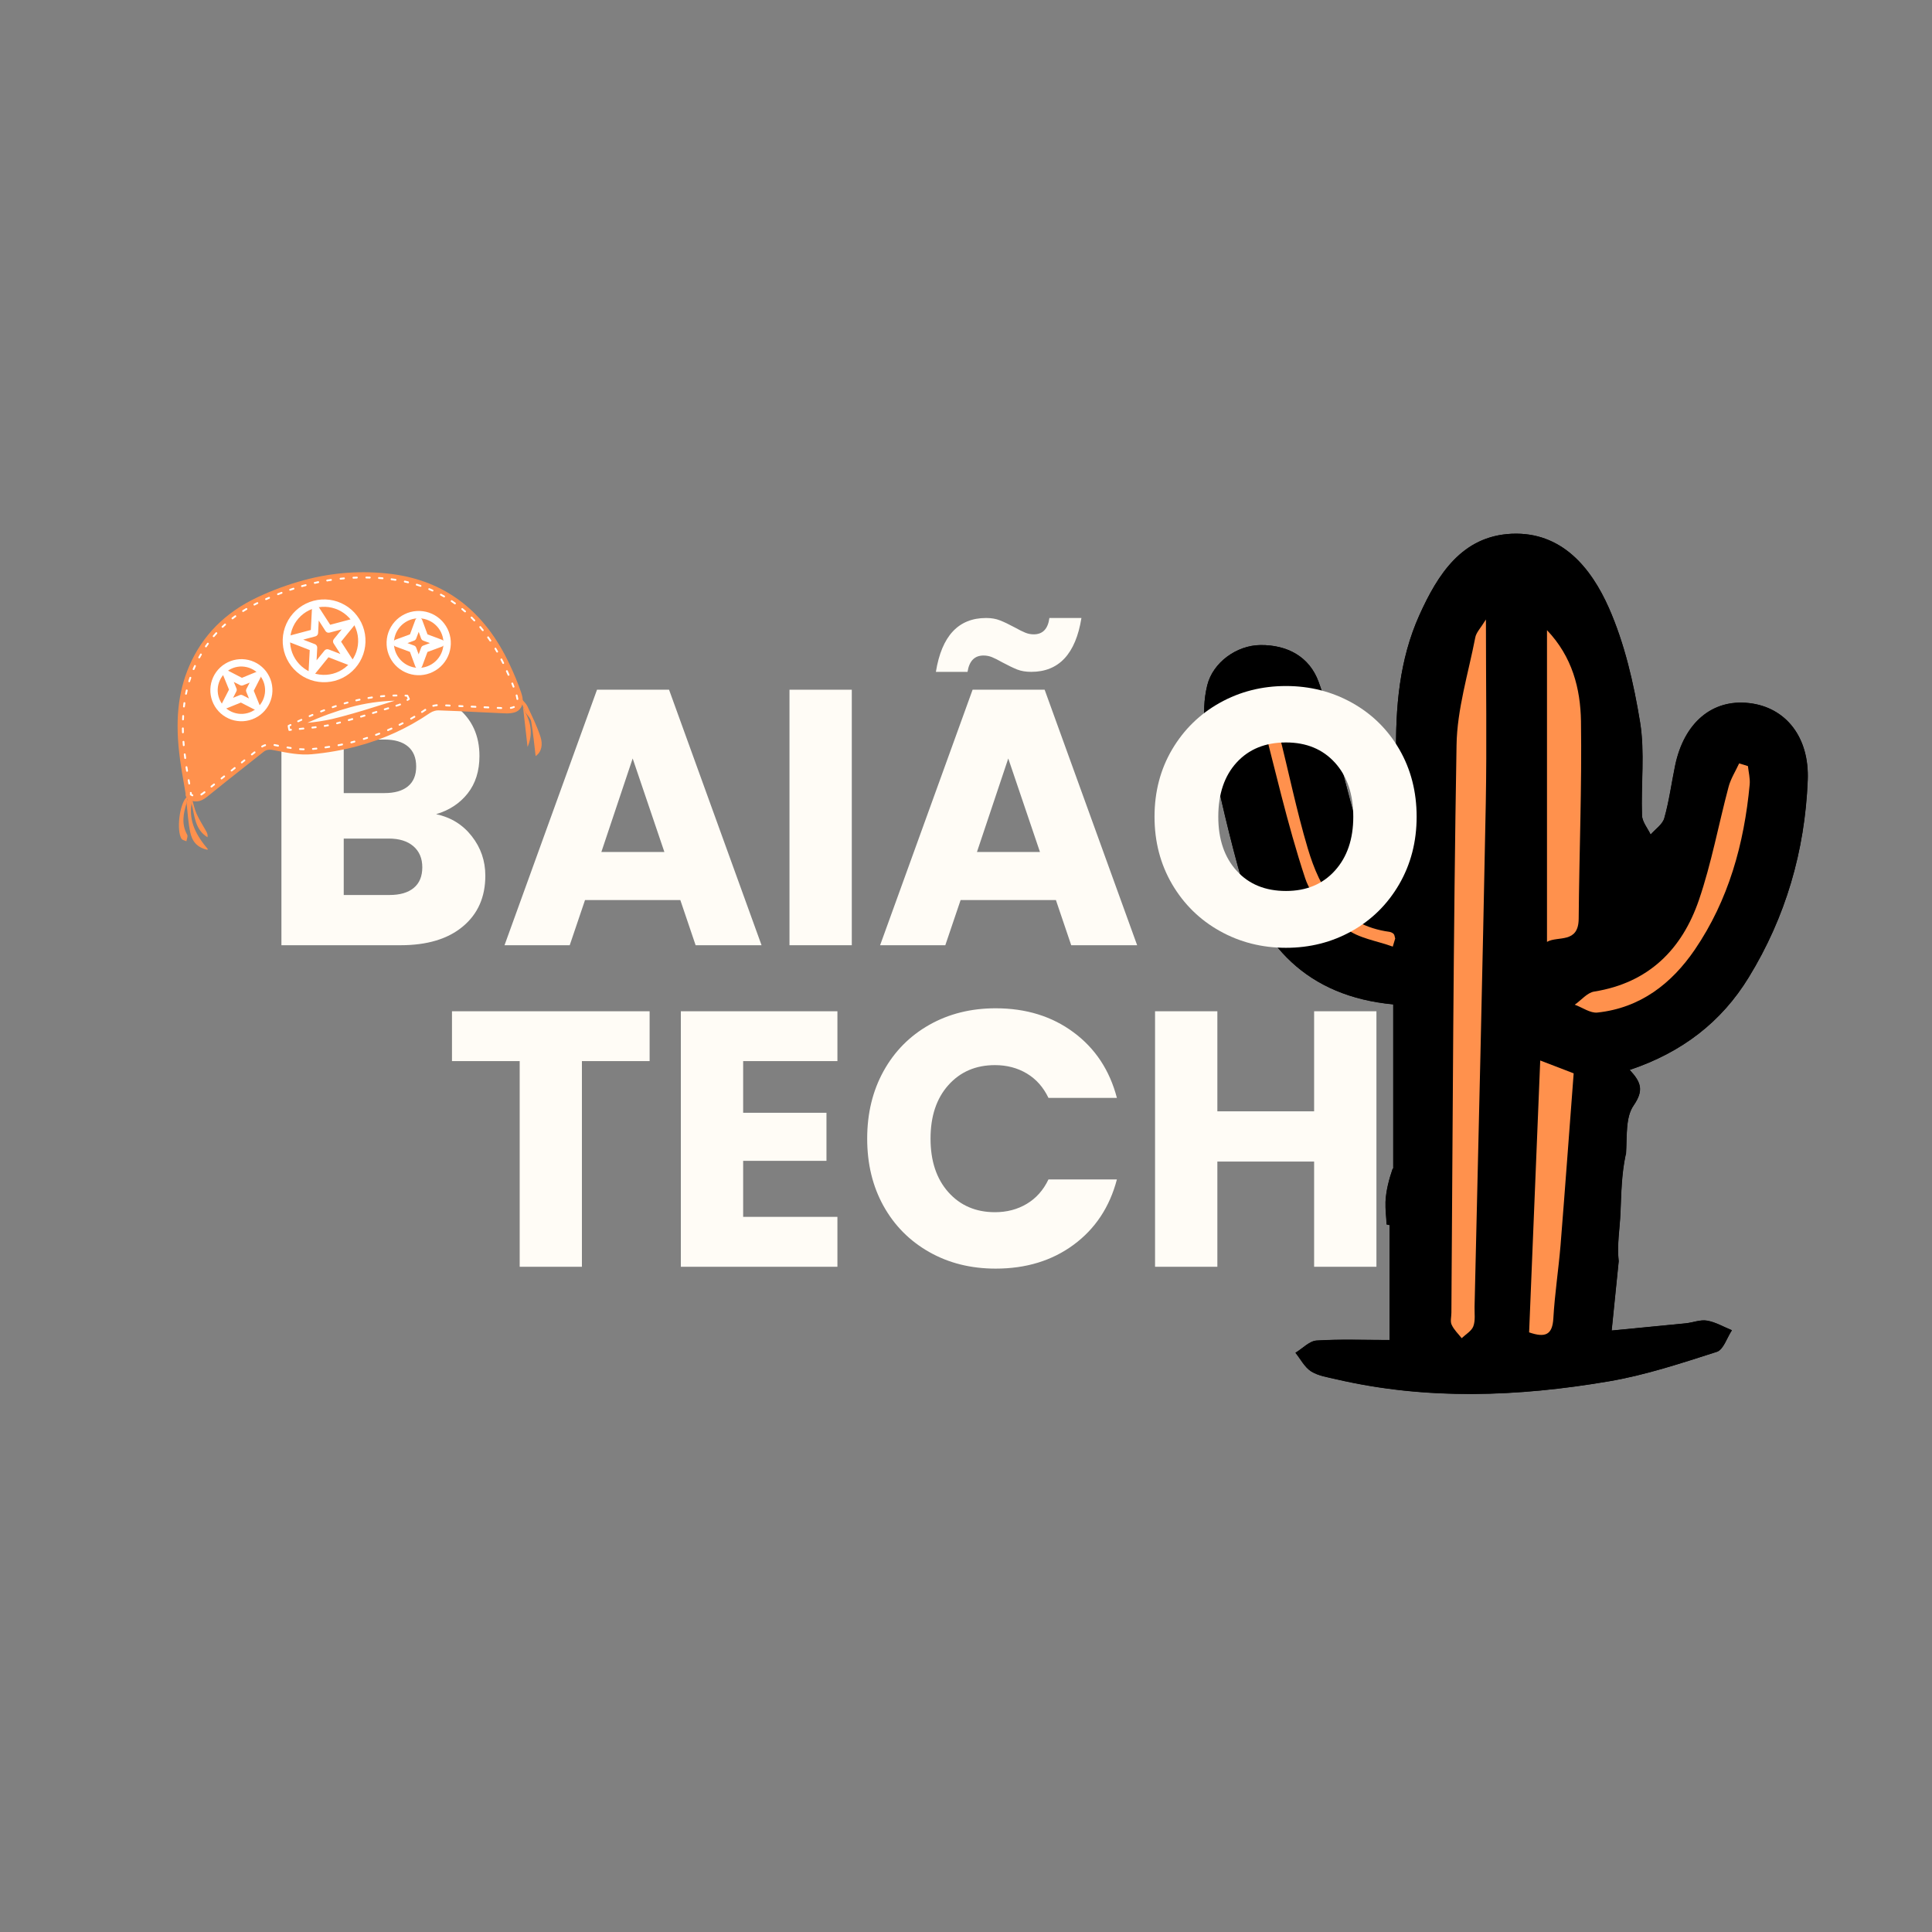 <svg xmlns="http://www.w3.org/2000/svg" xmlns:xlink="http://www.w3.org/1999/xlink" width="500" zoomAndPan="magnify" viewBox="0 0 375 375" height="500" preserveAspectRatio="xMidYMid meet" version="1.0"><rect x="0" y="0" width="375" height="375" fill="#808080" stroke="none"/><defs><g/><clipPath id="216839350e"><path d="M 233.516 103.16 L 351 103.16 L 351 271 L 233.516 271 Z M 233.516 103.16 " clip-rule="nonzero"/></clipPath><clipPath id="296cc0a04a"><path d="M 101 135 L 106 135 L 106 147 L 101 147 Z M 101 135 " clip-rule="nonzero"/></clipPath><clipPath id="63ad9ed735"><path d="M 23.762 121.945 L 94.797 103.066 L 106.547 147.285 L 35.512 166.16 Z M 23.762 121.945 " clip-rule="nonzero"/></clipPath><clipPath id="158926664d"><path d="M 23.762 121.945 L 94.797 103.066 L 106.547 147.285 L 35.512 166.16 Z M 23.762 121.945 " clip-rule="nonzero"/></clipPath><clipPath id="7736d4ed6b"><path d="M 36 154 L 41 154 L 41 165 L 36 165 Z M 36 154 " clip-rule="nonzero"/></clipPath><clipPath id="c4afee9f75"><path d="M 23.762 121.945 L 94.797 103.066 L 106.547 147.285 L 35.512 166.16 Z M 23.762 121.945 " clip-rule="nonzero"/></clipPath><clipPath id="ba0060af43"><path d="M 23.762 121.945 L 94.797 103.066 L 106.547 147.285 L 35.512 166.16 Z M 23.762 121.945 " clip-rule="nonzero"/></clipPath><clipPath id="bc7de76f21"><path d="M 34 154 L 37 154 L 37 164 L 34 164 Z M 34 154 " clip-rule="nonzero"/></clipPath><clipPath id="cff0bbdc84"><path d="M 23.762 121.945 L 94.797 103.066 L 106.547 147.285 L 35.512 166.16 Z M 23.762 121.945 " clip-rule="nonzero"/></clipPath><clipPath id="275c1cc154"><path d="M 23.762 121.945 L 94.797 103.066 L 106.547 147.285 L 35.512 166.16 Z M 23.762 121.945 " clip-rule="nonzero"/></clipPath><clipPath id="177193b273"><path d="M 101 137 L 104 137 L 104 145 L 101 145 Z M 101 137 " clip-rule="nonzero"/></clipPath><clipPath id="a007409cd3"><path d="M 23.762 121.945 L 94.797 103.066 L 106.547 147.285 L 35.512 166.16 Z M 23.762 121.945 " clip-rule="nonzero"/></clipPath><clipPath id="e81ee168d8"><path d="M 23.762 121.945 L 94.797 103.066 L 106.547 147.285 L 35.512 166.16 Z M 23.762 121.945 " clip-rule="nonzero"/></clipPath><clipPath id="f6c6e5d46b"><path d="M 37 154 L 41 154 L 41 163 L 37 163 Z M 37 154 " clip-rule="nonzero"/></clipPath><clipPath id="d067111150"><path d="M 23.762 121.945 L 94.797 103.066 L 106.547 147.285 L 35.512 166.16 Z M 23.762 121.945 " clip-rule="nonzero"/></clipPath><clipPath id="bb50d3b3d7"><path d="M 23.762 121.945 L 94.797 103.066 L 106.547 147.285 L 35.512 166.16 Z M 23.762 121.945 " clip-rule="nonzero"/></clipPath><clipPath id="dea4b99b25"><path d="M 34 111 L 102 111 L 102 156 L 34 156 Z M 34 111 " clip-rule="nonzero"/></clipPath><clipPath id="71f99acc2f"><path d="M 23.762 121.945 L 94.797 103.066 L 106.547 147.285 L 35.512 166.16 Z M 23.762 121.945 " clip-rule="nonzero"/></clipPath><clipPath id="3a67f8e3bf"><path d="M 23.762 121.945 L 94.797 103.066 L 106.547 147.285 L 35.512 166.16 Z M 23.762 121.945 " clip-rule="nonzero"/></clipPath><clipPath id="361da4a6ea"><path d="M 36 153 L 38 153 L 38 155 L 36 155 Z M 36 153 " clip-rule="nonzero"/></clipPath><clipPath id="0bdf44a56a"><path d="M 23.762 121.945 L 94.797 103.066 L 106.547 147.285 L 35.512 166.16 Z M 23.762 121.945 " clip-rule="nonzero"/></clipPath><clipPath id="d3bc10acf3"><path d="M 23.762 121.945 L 94.797 103.066 L 106.547 147.285 L 35.512 166.16 Z M 23.762 121.945 " clip-rule="nonzero"/></clipPath><clipPath id="45f12a1980"><path d="M 35 111 L 101 111 L 101 155 L 35 155 Z M 35 111 " clip-rule="nonzero"/></clipPath><clipPath id="28c7f62f22"><path d="M 23.762 121.945 L 94.797 103.066 L 106.547 147.285 L 35.512 166.16 Z M 23.762 121.945 " clip-rule="nonzero"/></clipPath><clipPath id="31c1a6f875"><path d="M 23.762 121.945 L 94.797 103.066 L 106.547 147.285 L 35.512 166.16 Z M 23.762 121.945 " clip-rule="nonzero"/></clipPath><clipPath id="6f4d5de7fc"><path d="M 55 141 L 57 141 L 57 142 L 55 142 Z M 55 141 " clip-rule="nonzero"/></clipPath><clipPath id="9d80601398"><path d="M 23.762 121.945 L 94.797 103.066 L 106.547 147.285 L 35.512 166.16 Z M 23.762 121.945 " clip-rule="nonzero"/></clipPath><clipPath id="6846ff502f"><path d="M 23.762 121.945 L 94.797 103.066 L 106.547 147.285 L 35.512 166.16 Z M 23.762 121.945 " clip-rule="nonzero"/></clipPath><clipPath id="d04f546e61"><path d="M 55 140 L 57 140 L 57 142 L 55 142 Z M 55 140 " clip-rule="nonzero"/></clipPath><clipPath id="5115f5511a"><path d="M 23.762 121.945 L 94.797 103.066 L 106.547 147.285 L 35.512 166.16 Z M 23.762 121.945 " clip-rule="nonzero"/></clipPath><clipPath id="b73542d569"><path d="M 23.762 121.945 L 94.797 103.066 L 106.547 147.285 L 35.512 166.16 Z M 23.762 121.945 " clip-rule="nonzero"/></clipPath><clipPath id="24d724c674"><path d="M 57 134 L 78 134 L 78 141 L 57 141 Z M 57 134 " clip-rule="nonzero"/></clipPath><clipPath id="0710f2386f"><path d="M 23.762 121.945 L 94.797 103.066 L 106.547 147.285 L 35.512 166.16 Z M 23.762 121.945 " clip-rule="nonzero"/></clipPath><clipPath id="d6ad2b888d"><path d="M 23.762 121.945 L 94.797 103.066 L 106.547 147.285 L 35.512 166.16 Z M 23.762 121.945 " clip-rule="nonzero"/></clipPath><clipPath id="c831a53b0f"><path d="M 78 134 L 80 134 L 80 137 L 78 137 Z M 78 134 " clip-rule="nonzero"/></clipPath><clipPath id="fbf3b884d4"><path d="M 23.762 121.945 L 94.797 103.066 L 106.547 147.285 L 35.512 166.16 Z M 23.762 121.945 " clip-rule="nonzero"/></clipPath><clipPath id="2dea9ab24a"><path d="M 23.762 121.945 L 94.797 103.066 L 106.547 147.285 L 35.512 166.16 Z M 23.762 121.945 " clip-rule="nonzero"/></clipPath><clipPath id="09282bfebd"><path d="M 57 136 L 78 136 L 78 142 L 57 142 Z M 57 136 " clip-rule="nonzero"/></clipPath><clipPath id="d3089663c7"><path d="M 23.762 121.945 L 94.797 103.066 L 106.547 147.285 L 35.512 166.16 Z M 23.762 121.945 " clip-rule="nonzero"/></clipPath><clipPath id="f55192f467"><path d="M 23.762 121.945 L 94.797 103.066 L 106.547 147.285 L 35.512 166.16 Z M 23.762 121.945 " clip-rule="nonzero"/></clipPath><clipPath id="17b60653bd"><path d="M 55 117 L 69 117 L 69 132 L 55 132 Z M 55 117 " clip-rule="nonzero"/></clipPath><clipPath id="7340ea9882"><path d="M 23.762 121.945 L 94.797 103.066 L 106.547 147.285 L 35.512 166.16 Z M 23.762 121.945 " clip-rule="nonzero"/></clipPath><clipPath id="d43510fd2f"><path d="M 23.762 121.945 L 94.797 103.066 L 106.547 147.285 L 35.512 166.16 Z M 23.762 121.945 " clip-rule="nonzero"/></clipPath><clipPath id="4d075a7ef1"><path d="M 76 119 L 87 119 L 87 130 L 76 130 Z M 76 119 " clip-rule="nonzero"/></clipPath><clipPath id="be936deb76"><path d="M 23.762 121.945 L 94.797 103.066 L 106.547 147.285 L 35.512 166.16 Z M 23.762 121.945 " clip-rule="nonzero"/></clipPath><clipPath id="bd96090290"><path d="M 23.762 121.945 L 94.797 103.066 L 106.547 147.285 L 35.512 166.16 Z M 23.762 121.945 " clip-rule="nonzero"/></clipPath><clipPath id="b8a6863d14"><path d="M 43 130 L 51 130 L 51 138 L 43 138 Z M 43 130 " clip-rule="nonzero"/></clipPath><clipPath id="ae244020eb"><path d="M 23.762 121.945 L 94.797 103.066 L 106.547 147.285 L 35.512 166.16 Z M 23.762 121.945 " clip-rule="nonzero"/></clipPath><clipPath id="7a5219bb83"><path d="M 23.762 121.945 L 94.797 103.066 L 106.547 147.285 L 35.512 166.16 Z M 23.762 121.945 " clip-rule="nonzero"/></clipPath><clipPath id="a0b878b7ca"><path d="M 40 127 L 53 127 L 53 140 L 40 140 Z M 40 127 " clip-rule="nonzero"/></clipPath><clipPath id="afda095bed"><path d="M 23.762 121.945 L 94.797 103.066 L 106.547 147.285 L 35.512 166.16 Z M 23.762 121.945 " clip-rule="nonzero"/></clipPath><clipPath id="2e215b37e0"><path d="M 23.762 121.945 L 94.797 103.066 L 106.547 147.285 L 35.512 166.16 Z M 23.762 121.945 " clip-rule="nonzero"/></clipPath><clipPath id="8dcc07a2c2"><path d="M 54 116 L 71 116 L 71 133 L 54 133 Z M 54 116 " clip-rule="nonzero"/></clipPath><clipPath id="7d5c9fb785"><path d="M 23.762 121.945 L 94.797 103.066 L 106.547 147.285 L 35.512 166.16 Z M 23.762 121.945 " clip-rule="nonzero"/></clipPath><clipPath id="84975d1c39"><path d="M 23.762 121.945 L 94.797 103.066 L 106.547 147.285 L 35.512 166.16 Z M 23.762 121.945 " clip-rule="nonzero"/></clipPath><clipPath id="7f8c1d8bed"><path d="M 75 118 L 88 118 L 88 132 L 75 132 Z M 75 118 " clip-rule="nonzero"/></clipPath><clipPath id="c32bc08021"><path d="M 23.762 121.945 L 94.797 103.066 L 106.547 147.285 L 35.512 166.16 Z M 23.762 121.945 " clip-rule="nonzero"/></clipPath><clipPath id="35e1823bc0"><path d="M 23.762 121.945 L 94.797 103.066 L 106.547 147.285 L 35.512 166.16 Z M 23.762 121.945 " clip-rule="nonzero"/></clipPath></defs><g fill="#fffcf6" fill-opacity="1"><g transform="translate(71.051, 245.88)"><g/></g></g><g fill="#fffcf6" fill-opacity="1"><g transform="translate(86.027, 245.88)"><g><path d="M 40.062 -49.594 L 40.062 -39.922 L 26.922 -39.922 L 26.922 0 L 14.844 0 L 14.844 -39.922 L 1.703 -39.922 L 1.703 -49.594 Z M 40.062 -49.594 "/></g></g></g><g fill="#fffcf6" fill-opacity="1"><g transform="translate(127.776, 245.88)"><g><path d="M 16.469 -39.922 L 16.469 -29.891 L 32.641 -29.891 L 32.641 -20.562 L 16.469 -20.562 L 16.469 -9.688 L 34.766 -9.688 L 34.766 0 L 4.375 0 L 4.375 -49.594 L 34.766 -49.594 L 34.766 -39.922 Z M 16.469 -39.922 "/></g></g></g><g fill="#fffcf6" fill-opacity="1"><g transform="translate(165.992, 245.88)"><g><path d="M 2.328 -24.875 C 2.328 -29.77 3.383 -34.133 5.5 -37.969 C 7.625 -41.812 10.582 -44.805 14.375 -46.953 C 18.164 -49.098 22.461 -50.172 27.266 -50.172 C 33.16 -50.172 38.203 -48.613 42.391 -45.5 C 46.586 -42.395 49.391 -38.156 50.797 -32.781 L 37.516 -32.781 C 36.523 -34.852 35.125 -36.43 33.312 -37.516 C 31.5 -38.598 29.438 -39.141 27.125 -39.141 C 23.406 -39.141 20.391 -37.844 18.078 -35.25 C 15.773 -32.664 14.625 -29.207 14.625 -24.875 C 14.625 -20.539 15.773 -17.078 18.078 -14.484 C 20.391 -11.891 23.406 -10.594 27.125 -10.594 C 29.438 -10.594 31.5 -11.133 33.312 -12.219 C 35.125 -13.301 36.523 -14.879 37.516 -16.953 L 50.797 -16.953 C 49.391 -11.586 46.586 -7.359 42.391 -4.266 C 38.203 -1.18 33.16 0.359 27.266 0.359 C 22.461 0.359 18.164 -0.711 14.375 -2.859 C 10.582 -5.004 7.625 -7.984 5.5 -11.797 C 3.383 -15.609 2.328 -19.969 2.328 -24.875 Z M 2.328 -24.875 "/></g></g></g><g fill="#fffcf6" fill-opacity="1"><g transform="translate(219.82, 245.88)"><g><path d="M 47.344 -49.594 L 47.344 0 L 35.25 0 L 35.25 -20.422 L 16.469 -20.422 L 16.469 0 L 4.375 0 L 4.375 -49.594 L 16.469 -49.594 L 16.469 -30.172 L 35.25 -30.172 L 35.25 -49.594 Z M 47.344 -49.594 "/></g></g></g><g clip-path="url(#216839350e)"><path fill="#000000" d="M 270.441 194.934 L 270.441 226.812 C 270.414 226.812 270.363 226.812 270.336 226.812 C 269.625 228.887 269.047 231.043 268.941 233.25 C 268.891 234.75 269.102 236.195 269.152 237.641 C 269.363 237.691 269.547 237.746 269.73 237.773 L 269.73 260.086 C 264.684 260.086 260.086 259.902 255.539 260.191 C 254.145 260.293 252.832 261.742 251.465 262.555 C 252.465 263.789 253.227 265.34 254.488 266.156 C 255.906 267.051 257.746 267.312 259.43 267.707 C 277.012 271.781 294.699 271.098 312.281 268.102 C 319.402 266.891 326.367 264.578 333.254 262.371 C 334.543 261.949 335.199 259.637 336.172 258.191 C 334.566 257.535 333.016 256.617 331.363 256.328 C 330.02 256.09 328.574 256.719 327.156 256.852 C 322.504 257.324 317.852 257.746 312.832 258.246 C 313.305 253.516 313.754 249.098 314.199 244.789 C 313.832 241.66 314.41 238.559 314.543 235.379 C 314.699 231.594 314.75 227.914 315.539 224.184 C 315.566 224.105 315.594 224.051 315.617 223.973 C 315.828 220.398 315.512 216.852 317.09 214.566 C 319.09 211.648 318.59 210.098 316.328 207.652 C 326.473 204.262 334.148 198.348 339.43 189.703 C 346.605 178.008 350.336 165.156 350.887 151.465 C 351.23 143.078 346.633 137.27 339.48 136.457 C 332.332 135.641 326.867 140.266 325.133 148.57 C 324.422 151.988 323.977 155.457 323.031 158.797 C 322.688 160.004 321.297 160.926 320.375 161.977 C 319.77 160.715 318.719 159.48 318.695 158.219 C 318.484 152.199 319.273 146.051 318.324 140.188 C 317.09 132.621 315.328 124.918 312.254 117.953 C 308.812 110.176 303.109 103.184 293.41 103.605 C 283.793 104.051 279.086 111.461 275.512 119.375 C 271.598 128.074 270.836 137.375 270.992 146.812 C 271.07 151.277 268.418 158.453 270.625 158.902 L 270.625 168.414 C 270.18 168.652 269.758 168.887 269.312 169.125 C 267.656 167.047 265.395 165.234 264.449 162.871 C 262.715 158.48 261.688 153.801 260.453 149.23 C 258.93 143.578 257.93 137.77 255.934 132.332 C 254.145 127.441 249.836 125.156 244.633 125.207 C 240.031 125.262 235.434 128.57 234.328 133.012 C 233.672 135.695 233.516 138.742 234.066 141.449 C 235.906 150.438 237.879 159.398 240.297 168.258 C 244.5 183.578 253.832 193.383 270.441 194.934 Z M 339.273 148.703 C 339.402 149.887 339.719 151.094 339.613 152.277 C 339.297 155.512 338.852 158.691 338.195 161.816 C 338.852 158.691 339.297 155.512 339.613 152.277 C 339.746 151.094 339.402 149.887 339.273 148.703 Z M 338.195 161.871 C 337.668 164.473 336.984 166.996 336.172 169.492 C 336.984 167.023 337.668 164.473 338.195 161.871 Z M 335.516 152.727 C 335.617 152.383 335.723 152.043 335.855 151.699 C 335.75 152.043 335.617 152.383 335.516 152.727 C 335.41 153.094 335.305 153.488 335.227 153.855 C 335.328 153.488 335.434 153.094 335.516 152.727 Z M 307.496 193.512 C 308.074 193.039 308.68 192.645 309.312 192.488 C 308.68 192.621 308.074 193.039 307.496 193.512 Z M 281.688 254.801 C 281.715 250.23 281.742 245.656 281.793 241.082 C 281.77 245.656 281.742 250.23 281.688 254.801 C 281.688 254.906 281.688 254.984 281.688 255.09 C 281.688 254.984 281.688 254.906 281.688 254.801 Z M 281.742 257.141 C 281.82 257.297 281.898 257.457 282.004 257.613 C 281.926 257.457 281.82 257.297 281.742 257.141 C 281.637 256.906 281.586 256.617 281.586 256.328 C 281.609 256.617 281.637 256.906 281.742 257.141 Z M 270.836 182.133 C 270.703 182.555 270.57 183 270.441 183.422 C 270.57 182.977 270.703 182.555 270.836 182.133 C 270.758 181.844 270.73 181.504 270.57 181.293 C 270.73 181.504 270.73 181.844 270.836 182.133 Z M 270.441 181.188 C 270.309 181.055 270.125 180.949 269.941 180.898 C 270.125 180.949 270.309 181.055 270.441 181.188 Z M 253.332 170.465 C 252.305 167.336 251.359 164.211 250.492 161.031 C 251.359 164.184 252.305 167.336 253.332 170.465 C 253.883 172.094 254.828 173.672 256.012 175.145 C 254.855 173.672 253.883 172.094 253.332 170.465 Z M 248.207 142.105 C 250.125 149.598 251.648 157.219 253.855 164.629 C 255.434 169.887 257.668 174.645 261.688 177.664 C 257.668 174.645 255.434 169.887 253.855 164.629 C 251.648 157.191 250.125 149.598 248.207 142.105 C 247.863 140.793 247.234 139.582 246.656 138.348 C 247.234 139.559 247.863 140.793 248.207 142.105 Z M 246.312 137.559 C 245.734 137.77 245.156 137.98 244.605 138.164 C 245.156 137.98 245.734 137.77 246.312 137.559 Z M 246.312 137.559 " fill-opacity="1" fill-rule="nonzero"/><path fill="#000000" d="M 339.508 136.484 C 332.359 135.668 326.895 140.293 325.16 148.598 C 324.449 152.016 324.004 155.484 323.055 158.82 C 322.715 160.031 321.32 160.949 320.402 162.004 C 319.797 160.742 318.746 159.504 318.719 158.242 C 318.508 152.227 319.297 146.074 318.352 140.215 C 317.117 132.645 315.355 124.945 312.281 117.98 C 308.812 110.176 303.109 103.184 293.41 103.605 C 283.793 104.051 279.086 111.461 275.512 119.375 C 271.598 128.074 270.836 137.375 270.992 146.812 C 271.07 151.277 268.418 158.453 270.625 158.902 L 270.625 168.414 C 270.18 168.652 269.758 168.887 269.312 169.125 C 267.656 167.047 265.395 165.234 264.449 162.871 C 262.715 158.48 261.688 153.801 260.453 149.23 C 258.93 143.578 257.93 137.77 255.934 132.332 C 254.145 127.441 249.836 125.156 244.633 125.207 C 240.031 125.262 235.434 128.57 234.328 133.012 C 233.672 135.695 233.516 138.742 234.066 141.449 C 235.906 150.438 237.879 159.398 240.297 168.258 C 244.449 183.578 253.805 193.383 270.414 194.961 L 270.414 226.84 C 270.387 226.84 270.336 226.84 270.309 226.84 C 269.602 228.914 269.023 231.07 268.918 233.277 C 268.863 234.777 269.074 236.223 269.125 237.668 C 269.336 237.719 269.52 237.773 269.703 237.797 L 269.703 260.109 C 264.66 260.109 260.059 259.926 255.512 260.215 C 254.121 260.32 252.805 261.766 251.438 262.582 C 252.438 263.816 253.199 265.367 254.461 266.184 C 255.883 267.074 257.719 267.34 259.402 267.734 C 276.984 271.805 294.672 271.121 312.254 268.125 C 319.379 266.918 326.34 264.605 333.227 262.398 C 334.516 261.977 335.172 259.664 336.145 258.219 C 334.543 257.562 332.992 256.641 331.336 256.352 C 329.996 256.117 328.551 256.746 327.129 256.879 C 322.477 257.352 317.828 257.773 312.805 258.27 C 313.281 253.539 313.727 249.125 314.172 244.816 C 313.805 241.688 314.383 238.586 314.516 235.406 C 314.672 231.621 314.727 227.941 315.512 224.211 C 315.539 224.133 315.566 224.078 315.594 224 C 315.801 220.426 315.488 216.879 317.062 214.59 C 319.062 211.676 318.562 210.125 316.301 207.68 C 326.445 204.289 334.121 198.375 339.402 189.73 C 346.578 178.035 350.309 165.184 350.863 151.488 C 351.23 143.105 346.633 137.297 339.508 136.484 Z M 270.336 183.738 C 267.262 182.605 263.633 182.133 261.215 180.188 C 258.008 177.586 254.566 174.195 253.332 170.465 C 249.836 159.898 247.418 148.965 244.578 138.191 C 245.156 137.98 245.734 137.77 246.289 137.586 C 246.945 139.086 247.785 140.555 248.18 142.133 C 250.098 149.625 251.625 157.246 253.832 164.656 C 256.223 172.699 260.219 179.586 269.703 180.871 C 269.992 180.926 270.336 181.082 270.52 181.293 C 270.703 181.504 270.703 181.871 270.809 182.16 C 270.652 182.66 270.492 183.211 270.336 183.738 Z M 288.391 155.879 C 287.762 188.469 286.973 221.082 286.211 253.672 C 286.184 254.934 286.395 256.301 285.973 257.43 C 285.633 258.352 284.5 258.98 283.715 259.742 C 283.031 258.875 282.215 258.113 281.77 257.141 C 281.453 256.484 281.715 255.59 281.715 254.801 C 281.977 218.086 282.082 181.344 282.715 144.629 C 282.82 137.664 285 130.699 286.34 123.789 C 286.523 122.816 287.418 121.977 288.469 120.266 C 288.418 132.828 288.629 144.367 288.391 155.879 Z M 300.27 122.316 C 305.184 127.469 306.762 133.672 306.867 139.977 C 307.051 152.777 306.523 165.578 306.422 178.348 C 306.395 183.211 302.371 181.609 300.27 182.816 Z M 302.898 241.738 C 302.504 246.473 301.77 251.176 301.504 255.906 C 301.32 259.059 299.98 259.715 296.801 258.613 C 297.512 241.266 298.219 223.789 298.957 205.84 C 301.426 206.785 303.16 207.469 305.449 208.336 C 304.605 219.402 303.793 230.57 302.898 241.738 Z M 339.613 152.277 C 338.535 163.789 335.516 174.695 328.969 184.316 C 324.449 190.938 318.379 195.641 310.074 196.535 C 308.68 196.695 307.129 195.539 305.656 195.012 C 306.918 194.145 308.074 192.672 309.441 192.461 C 319.98 190.781 326.473 184.289 329.758 174.695 C 332.203 167.547 333.57 160.031 335.516 152.727 C 335.934 151.148 336.879 149.676 337.562 148.18 C 338.141 148.363 338.695 148.52 339.273 148.703 C 339.402 149.887 339.746 151.094 339.613 152.277 Z M 339.613 152.277 " fill-opacity="1" fill-rule="nonzero"/></g><path fill="#ff914d" d="M 288.418 120.242 C 288.418 132.828 288.602 144.367 288.391 155.879 C 287.762 188.469 286.973 221.082 286.211 253.672 C 286.184 254.934 286.395 256.301 285.973 257.43 C 285.633 258.352 284.5 258.98 283.715 259.742 C 283.031 258.875 282.215 258.113 281.77 257.141 C 281.453 256.484 281.715 255.59 281.715 254.801 C 281.977 218.086 282.082 181.344 282.715 144.629 C 282.82 137.664 285 130.699 286.34 123.789 C 286.5 122.789 287.367 121.949 288.418 120.242 Z M 288.418 120.242 " fill-opacity="1" fill-rule="nonzero"/><path fill="#ff914d" d="M 300.27 182.816 C 300.27 162.555 300.27 142.422 300.27 122.316 C 305.184 127.469 306.762 133.672 306.867 139.977 C 307.051 152.777 306.523 165.578 306.422 178.348 C 306.367 183.211 302.371 181.609 300.27 182.816 Z M 300.27 182.816 " fill-opacity="1" fill-rule="nonzero"/><path fill="#ff914d" d="M 298.957 205.84 C 301.426 206.785 303.16 207.469 305.449 208.336 C 304.605 219.402 303.793 230.57 302.898 241.738 C 302.504 246.473 301.77 251.176 301.504 255.906 C 301.32 259.059 299.98 259.715 296.801 258.613 C 297.512 241.266 298.219 223.816 298.957 205.84 Z M 298.957 205.84 " fill-opacity="1" fill-rule="nonzero"/><path fill="#ff914d" d="M 339.273 148.703 C 339.402 149.887 339.719 151.094 339.613 152.277 C 338.535 163.789 335.516 174.695 328.969 184.316 C 324.449 190.938 318.379 195.641 310.074 196.535 C 308.68 196.695 307.129 195.539 305.656 195.012 C 306.918 194.145 308.074 192.672 309.441 192.461 C 319.98 190.781 326.473 184.289 329.758 174.695 C 332.203 167.547 333.57 160.031 335.516 152.727 C 335.934 151.148 336.879 149.676 337.562 148.18 C 338.141 148.336 338.719 148.52 339.273 148.703 Z M 339.273 148.703 " fill-opacity="1" fill-rule="nonzero"/><path fill="#ff914d" d="M 270.336 183.738 C 267.262 182.605 263.633 182.133 261.215 180.188 C 258.008 177.586 254.566 174.195 253.332 170.465 C 249.836 159.898 247.418 148.965 244.578 138.191 C 245.156 137.98 245.734 137.77 246.289 137.586 C 246.945 139.086 247.785 140.555 248.18 142.133 C 250.098 149.625 251.625 157.246 253.832 164.656 C 256.223 172.699 260.219 179.586 269.703 180.871 C 269.992 180.926 270.336 181.082 270.52 181.293 C 270.703 181.504 270.703 181.871 270.809 182.16 C 270.652 182.66 270.492 183.211 270.336 183.738 Z M 270.336 183.738 " fill-opacity="1" fill-rule="nonzero"/><g fill="#fffcf6" fill-opacity="1"><g transform="translate(50.249, 183.468)"><g><path d="M 34.406 -25.438 C 37.281 -24.82 39.586 -23.395 41.328 -21.156 C 43.078 -18.926 43.953 -16.375 43.953 -13.5 C 43.953 -9.352 42.5 -6.066 39.594 -3.641 C 36.695 -1.211 32.66 0 27.484 0 L 4.375 0 L 4.375 -49.594 L 26.703 -49.594 C 31.742 -49.594 35.688 -48.438 38.531 -46.125 C 41.383 -43.82 42.812 -40.691 42.812 -36.734 C 42.812 -33.816 42.047 -31.391 40.516 -29.453 C 38.984 -27.523 36.945 -26.188 34.406 -25.438 Z M 16.469 -29.531 L 24.375 -29.531 C 26.352 -29.531 27.875 -29.969 28.938 -30.844 C 30 -31.719 30.531 -33 30.531 -34.688 C 30.531 -36.383 30 -37.68 28.938 -38.578 C 27.875 -39.473 26.352 -39.922 24.375 -39.922 L 16.469 -39.922 Z M 25.359 -9.75 C 27.391 -9.75 28.957 -10.207 30.062 -11.125 C 31.164 -12.039 31.719 -13.375 31.719 -15.125 C 31.719 -16.863 31.141 -18.227 29.984 -19.219 C 28.836 -20.207 27.25 -20.703 25.219 -20.703 L 16.469 -20.703 L 16.469 -9.75 Z M 25.359 -9.75 "/></g></g></g><g fill="#fffcf6" fill-opacity="1"><g transform="translate(96.801, 183.468)"><g><path d="M 35.25 -8.766 L 16.75 -8.766 L 13.781 0 L 1.125 0 L 19.078 -49.594 L 33.062 -49.594 L 51.016 0 L 38.219 0 Z M 32.156 -18.094 L 26 -36.25 L 19.922 -18.094 Z M 32.156 -18.094 "/></g></g></g><g fill="#fffcf6" fill-opacity="1"><g transform="translate(148.864, 183.468)"><g><path d="M 16.469 -49.594 L 16.469 0 L 4.375 0 L 4.375 -49.594 Z M 16.469 -49.594 "/></g></g></g><g fill="#fffcf6" fill-opacity="1"><g transform="translate(169.703, 183.468)"><g><path d="M 35.25 -8.766 L 16.75 -8.766 L 13.781 0 L 1.125 0 L 19.078 -49.594 L 33.062 -49.594 L 51.016 0 L 38.219 0 Z M 32.156 -18.094 L 26 -36.25 L 19.922 -18.094 Z M 11.953 -53.062 C 13.078 -60.031 16.328 -63.516 21.703 -63.516 C 22.734 -63.516 23.633 -63.359 24.406 -63.047 C 25.188 -62.742 26.145 -62.285 27.281 -61.672 C 28.125 -61.203 28.805 -60.863 29.328 -60.656 C 29.848 -60.445 30.391 -60.344 30.953 -60.344 C 32.691 -60.344 33.703 -61.398 33.984 -63.516 L 40.203 -63.516 C 39.078 -56.547 35.828 -53.062 30.453 -53.062 C 29.422 -53.062 28.516 -53.211 27.734 -53.516 C 26.961 -53.828 26.008 -54.285 24.875 -54.891 C 24.031 -55.367 23.348 -55.711 22.828 -55.922 C 22.305 -56.129 21.766 -56.234 21.203 -56.234 C 19.461 -56.234 18.426 -55.176 18.094 -53.062 Z M 11.953 -53.062 "/></g></g></g><g fill="#fffcf6" fill-opacity="1"><g transform="translate(221.765, 183.468)"><g><path d="M 27.844 0.5 C 23.176 0.5 18.898 -0.582 15.016 -2.75 C 11.129 -4.914 8.039 -7.941 5.75 -11.828 C 3.469 -15.723 2.328 -20.094 2.328 -24.938 C 2.328 -29.789 3.469 -34.148 5.75 -38.016 C 8.039 -41.879 11.129 -44.895 15.016 -47.062 C 18.898 -49.227 23.176 -50.312 27.844 -50.312 C 32.5 -50.312 36.77 -49.227 40.656 -47.062 C 44.539 -44.895 47.602 -41.879 49.844 -38.016 C 52.082 -34.148 53.203 -29.789 53.203 -24.938 C 53.203 -20.094 52.07 -15.723 49.812 -11.828 C 47.551 -7.941 44.488 -4.914 40.625 -2.75 C 36.758 -0.582 32.5 0.5 27.844 0.5 Z M 27.844 -10.531 C 31.801 -10.531 34.969 -11.848 37.344 -14.484 C 39.719 -17.117 40.906 -20.602 40.906 -24.938 C 40.906 -29.32 39.719 -32.82 37.344 -35.438 C 34.969 -38.051 31.801 -39.359 27.844 -39.359 C 23.832 -39.359 20.641 -38.062 18.266 -35.469 C 15.891 -32.875 14.703 -29.363 14.703 -24.938 C 14.703 -20.562 15.891 -17.066 18.266 -14.453 C 20.641 -11.836 23.832 -10.531 27.844 -10.531 Z M 27.844 -10.531 "/></g></g></g><g fill="#fffcf6" fill-opacity="1"><g transform="translate(277.288, 183.468)"><g/></g></g><g clip-path="url(#296cc0a04a)"><g clip-path="url(#63ad9ed735)"><g clip-path="url(#158926664d)"><path fill="#ff914d" d="M 101.5 137.059 L 101.082 135.961 L 101.328 135.762 C 101.68 136.195 102.141 136.582 102.367 137.074 C 103.277 139.043 104.27 141 104.918 143.051 C 105.352 144.402 105.207 145.906 103.965 146.758 C 103.688 144.48 103.492 142.246 103.105 140.047 C 102.992 139.391 102.344 138.828 101.938 138.223 C 101.797 137.84 101.648 137.445 101.5 137.059 Z M 101.5 137.059 " fill-opacity="1" fill-rule="nonzero"/></g></g></g><g clip-path="url(#7736d4ed6b)"><g clip-path="url(#c4afee9f75)"><g clip-path="url(#ba0060af43)"><path fill="#ff914d" d="M 37.031 154.215 L 37.23 154.918 C 37.215 155.262 37.195 155.605 37.18 155.953 C 36.609 159.395 38.062 162.188 40.492 164.992 C 38.098 164.555 37.262 163.137 36.914 161.496 C 36.523 159.656 36.434 157.75 36.215 155.875 L 36.461 154.832 L 37.102 154.25 Z M 37.031 154.215 " fill-opacity="1" fill-rule="nonzero"/></g></g></g><g clip-path="url(#bc7de76f21)"><g clip-path="url(#cff0bbdc84)"><g clip-path="url(#275c1cc154)"><path fill="#ff914d" d="M 36.461 154.832 L 36.215 155.875 C 35.574 157.945 35.191 159.973 36.332 162.023 C 36.5 162.328 36.242 162.863 36.184 163.293 C 35.859 163.133 35.391 163.062 35.23 162.805 C 34.242 161.191 34.812 156.305 36.121 154.824 C 36.164 154.77 36.344 154.828 36.461 154.832 Z M 36.461 154.832 " fill-opacity="1" fill-rule="nonzero"/></g></g></g><g clip-path="url(#177193b273)"><g clip-path="url(#a007409cd3)"><g clip-path="url(#e81ee168d8)"><path fill="#ff914d" d="M 101.5 137.059 C 101.648 137.445 101.793 137.832 101.941 138.223 C 103.105 140.383 103.441 142.609 102.398 144.984 Z M 101.5 137.059 " fill-opacity="1" fill-rule="nonzero"/></g></g></g><g clip-path="url(#f6c6e5d46b)"><g clip-path="url(#d067111150)"><g clip-path="url(#bb50d3b3d7)"><path fill="#ff914d" d="M 37.18 155.953 C 37.195 155.605 37.215 155.262 37.23 154.918 C 37.535 155.938 37.73 157.008 38.16 157.969 C 38.711 159.191 39.461 160.32 40.102 161.5 C 40.273 161.816 40.332 162.152 40.277 162.508 C 37.789 160.988 37.797 158.328 37.18 155.953 Z M 37.18 155.953 " fill-opacity="1" fill-rule="nonzero"/></g></g></g><g clip-path="url(#dea4b99b25)"><g clip-path="url(#71f99acc2f)"><g clip-path="url(#3a67f8e3bf)"><path fill="#ff914d" d="M 38.719 155.465 C 37.918 155.668 37.176 155.539 36.496 155.07 C 36.32 154.961 36.188 154.812 36.105 154.625 C 36.02 154.438 35.992 154.242 36.027 154.039 C 35.926 153.441 35.824 152.844 35.723 152.25 C 35.445 150.672 35.164 149.039 34.945 147.414 C 33.953 140.047 34.508 134.445 36.742 129.25 C 39.297 123.316 43.766 118.828 50.016 115.91 C 52.918 114.547 55.914 113.445 59.008 112.609 C 64.598 111.102 70.262 110.703 76.004 111.414 C 86.426 112.738 94.152 118.676 98.965 129.07 C 99.801 130.82 100.535 132.613 101.164 134.445 C 101.41 135.199 101.684 136.305 101.188 137.219 C 100.855 137.809 100.352 138.18 99.688 138.324 C 99.148 138.449 98.598 138.496 98.047 138.461 C 96.188 138.387 94.305 138.297 92.48 138.203 C 90.059 138.078 87.559 137.957 85.098 137.883 C 84.859 137.879 84.621 137.91 84.391 137.973 C 84.059 138.062 83.746 138.199 83.457 138.391 C 79.094 141.363 74.359 143.52 69.254 144.863 C 66.391 145.617 63.484 146.129 60.531 146.395 C 58.227 146.609 55.898 146.152 53.648 145.707 L 53.043 145.594 C 52.645 145.496 52.246 145.488 51.848 145.574 C 51.57 145.652 51.324 145.785 51.105 145.973 C 49.883 146.941 48.664 147.906 47.441 148.875 C 45.211 150.633 42.91 152.453 40.672 154.27 L 40.543 154.375 C 40.004 154.816 39.441 155.273 38.719 155.465 Z M 59.664 140.297 C 61.273 140.16 62.871 139.914 64.453 139.566 C 65.09 139.41 65.754 139.242 66.438 139.062 C 69.172 138.336 71.93 137.473 74.598 136.637 C 75.277 136.426 75.949 136.215 76.625 136.004 C 73.711 136.078 70.848 136.5 68.035 137.266 C 65.164 138.051 62.371 139.062 59.664 140.297 Z M 59.664 140.297 " fill-opacity="1" fill-rule="nonzero"/></g></g></g><g clip-path="url(#361da4a6ea)"><g clip-path="url(#0bdf44a56a)"><g clip-path="url(#d3bc10acf3)"><path fill="#ffffff" d="M 37.395 154.555 C 37.352 154.566 37.312 154.562 37.273 154.543 C 37.156 154.492 37.047 154.43 36.938 154.363 C 36.844 154.301 36.824 154.223 36.875 154.125 L 36.891 154.102 L 36.863 153.926 C 36.84 153.812 36.887 153.746 37 153.723 C 37.109 153.711 37.176 153.758 37.203 153.863 L 37.25 154.137 C 37.301 154.164 37.355 154.191 37.406 154.215 C 37.516 154.262 37.547 154.34 37.496 154.449 C 37.477 154.5 37.445 154.535 37.395 154.555 Z M 37.395 154.555 " fill-opacity="1" fill-rule="nonzero"/></g></g></g><g clip-path="url(#45f12a1980)"><g clip-path="url(#28c7f62f22)"><g clip-path="url(#31c1a6f875)"><path fill="#ffffff" d="M 39.098 154.398 C 39.008 154.406 38.949 154.367 38.914 154.285 C 38.879 154.203 38.895 154.133 38.961 154.074 C 39.16 153.949 39.352 153.816 39.535 153.668 C 39.57 153.617 39.617 153.59 39.68 153.586 C 39.742 153.586 39.793 153.609 39.832 153.656 C 39.871 153.707 39.883 153.762 39.867 153.82 C 39.852 153.883 39.812 153.922 39.754 153.945 C 39.566 154.102 39.363 154.246 39.156 154.375 C 39.137 154.387 39.121 154.395 39.098 154.398 Z M 99.461 137.52 C 99.352 137.547 99.242 137.57 99.129 137.59 C 99.035 137.578 98.984 137.523 98.969 137.43 C 98.957 137.34 98.992 137.273 99.078 137.234 C 99.18 137.219 99.277 137.199 99.375 137.176 C 99.488 137.145 99.602 137.105 99.707 137.051 C 99.797 137.035 99.863 137.07 99.906 137.152 C 99.949 137.234 99.934 137.305 99.871 137.367 C 99.738 137.43 99.602 137.477 99.461 137.52 Z M 41.074 152.855 C 40.988 152.867 40.922 152.832 40.883 152.754 C 40.844 152.676 40.855 152.605 40.914 152.543 L 41.473 152.094 C 41.559 152.059 41.633 152.074 41.691 152.148 C 41.75 152.223 41.754 152.297 41.699 152.375 L 41.141 152.824 C 41.121 152.84 41.098 152.848 41.074 152.855 Z M 97.363 137.594 C 97.344 137.602 97.328 137.605 97.309 137.609 L 96.594 137.578 C 96.48 137.566 96.422 137.504 96.422 137.391 C 96.434 137.277 96.496 137.219 96.609 137.219 L 97.324 137.25 C 97.41 137.27 97.461 137.324 97.469 137.414 C 97.48 137.5 97.445 137.562 97.363 137.602 Z M 43.031 151.289 C 42.945 151.297 42.883 151.262 42.844 151.188 C 42.805 151.109 42.816 151.039 42.871 150.977 L 43.434 150.531 C 43.52 150.496 43.59 150.516 43.648 150.586 C 43.707 150.66 43.707 150.734 43.656 150.809 L 43.094 151.254 C 43.074 151.27 43.055 151.281 43.031 151.289 Z M 94.859 137.477 C 94.844 137.484 94.828 137.488 94.809 137.492 L 94.094 137.457 C 94.031 137.473 93.977 137.461 93.93 137.422 C 93.883 137.383 93.859 137.328 93.863 137.266 C 93.863 137.203 93.891 137.156 93.945 137.121 C 93.996 137.086 94.051 137.078 94.109 137.102 L 94.824 137.137 C 94.91 137.156 94.961 137.207 94.969 137.297 C 94.98 137.387 94.941 137.449 94.863 137.484 Z M 100.469 135.848 L 100.449 135.855 C 100.336 135.867 100.266 135.812 100.246 135.703 C 100.223 135.531 100.191 135.363 100.145 135.195 C 100.133 135.145 100.117 135.09 100.102 135.035 C 100.074 134.926 100.113 134.852 100.223 134.812 C 100.336 134.781 100.41 134.824 100.449 134.934 C 100.465 134.992 100.477 135.047 100.492 135.102 C 100.543 135.285 100.578 135.465 100.605 135.652 C 100.613 135.758 100.566 135.824 100.465 135.852 Z M 68.891 144.102 C 68.656 144.16 68.426 144.223 68.195 144.285 C 68.102 144.281 68.043 144.234 68.02 144.145 C 67.996 144.055 68.023 143.988 68.102 143.938 C 68.332 143.879 68.562 143.816 68.793 143.754 C 68.887 143.758 68.945 143.805 68.969 143.895 C 68.992 143.984 68.965 144.055 68.883 144.102 Z M 70.613 143.613 C 70.52 143.609 70.461 143.566 70.438 143.477 C 70.414 143.387 70.441 143.316 70.52 143.27 C 70.75 143.207 70.977 143.129 71.203 143.055 C 71.316 143.016 71.391 143.055 71.426 143.172 C 71.457 143.281 71.418 143.355 71.309 143.395 L 70.625 143.609 Z M 66.449 144.672 L 66.438 144.676 L 65.73 144.816 C 65.621 144.836 65.551 144.789 65.523 144.68 C 65.508 144.57 65.551 144.5 65.66 144.473 C 65.895 144.426 66.129 144.383 66.363 144.332 C 66.477 144.305 66.547 144.352 66.57 144.469 C 66.586 144.574 66.547 144.641 66.445 144.676 Z M 72.988 142.82 C 72.898 142.82 72.84 142.777 72.812 142.691 C 72.785 142.602 72.809 142.535 72.883 142.48 C 73.109 142.402 73.328 142.316 73.551 142.234 C 73.66 142.195 73.738 142.23 73.785 142.336 C 73.82 142.445 73.785 142.523 73.68 142.566 L 73.008 142.816 Z M 63.984 145.125 L 63.965 145.129 L 63.254 145.238 C 63.199 145.262 63.141 145.262 63.086 145.23 C 63.031 145.203 63 145.156 62.992 145.094 C 62.984 145.031 63 144.98 63.047 144.934 C 63.09 144.891 63.145 144.875 63.207 144.883 C 63.441 144.852 63.676 144.816 63.91 144.777 C 64.004 144.785 64.059 144.836 64.078 144.926 C 64.094 145.016 64.066 145.082 63.984 145.125 Z M 36.781 152.258 L 36.766 152.262 C 36.656 152.273 36.586 152.23 36.559 152.121 L 36.438 151.418 C 36.449 151.324 36.5 151.27 36.59 151.254 C 36.684 151.238 36.75 151.273 36.789 151.355 L 36.91 152.062 C 36.922 152.164 36.875 152.23 36.777 152.258 Z M 75.32 141.902 C 75.23 141.906 75.168 141.863 75.137 141.777 C 75.109 141.688 75.129 141.617 75.207 141.562 C 75.426 141.473 75.645 141.375 75.859 141.277 C 75.906 141.238 75.961 141.223 76.023 141.238 C 76.082 141.25 76.125 141.285 76.152 141.344 C 76.176 141.398 76.176 141.457 76.145 141.512 C 76.113 141.562 76.066 141.598 76.008 141.605 C 75.785 141.703 75.566 141.797 75.348 141.895 Z M 92.359 137.355 C 92.34 137.363 92.324 137.367 92.305 137.367 L 91.59 137.332 C 91.527 137.348 91.473 137.336 91.426 137.297 C 91.379 137.258 91.355 137.207 91.359 137.145 C 91.363 137.082 91.391 137.031 91.441 136.996 C 91.492 136.965 91.551 136.957 91.609 136.977 L 92.324 137.016 C 92.41 137.035 92.457 137.086 92.465 137.176 C 92.477 137.266 92.441 137.328 92.359 137.363 Z M 61.5 145.465 L 61.473 145.473 C 61.234 145.5 60.996 145.523 60.758 145.547 C 60.645 145.555 60.578 145.5 60.562 145.387 C 60.555 145.273 60.609 145.207 60.723 145.191 C 60.961 145.172 61.195 145.145 61.434 145.117 C 61.523 145.129 61.578 145.18 61.598 145.27 C 61.613 145.359 61.582 145.426 61.5 145.469 Z M 44.996 149.738 C 44.922 149.754 44.859 149.734 44.812 149.676 C 44.742 149.586 44.754 149.5 44.84 149.426 L 45.398 148.973 C 45.434 148.922 45.484 148.895 45.547 148.891 C 45.609 148.891 45.66 148.914 45.699 148.965 C 45.738 149.012 45.75 149.066 45.734 149.129 C 45.715 149.188 45.68 149.23 45.621 149.254 L 45.059 149.695 C 45.039 149.711 45.02 149.723 44.996 149.73 Z M 77.598 140.859 C 77.504 140.883 77.438 140.852 77.391 140.766 C 77.344 140.664 77.371 140.582 77.473 140.527 C 77.684 140.422 77.898 140.316 78.109 140.207 C 78.199 140.191 78.266 140.223 78.309 140.305 C 78.352 140.387 78.34 140.461 78.273 140.523 C 78.059 140.633 77.844 140.742 77.629 140.848 Z M 58.996 145.609 C 58.98 145.617 58.965 145.621 58.949 145.625 C 58.707 145.617 58.465 145.605 58.223 145.59 C 58.109 145.574 58.055 145.512 58.059 145.398 C 58.066 145.277 58.129 145.223 58.25 145.234 C 58.488 145.25 58.723 145.262 58.957 145.27 C 59.07 145.277 59.129 145.336 59.133 145.453 C 59.121 145.531 59.074 145.582 58.996 145.605 Z M 89.852 137.242 C 89.836 137.246 89.816 137.254 89.797 137.254 L 89.086 137.223 C 88.996 137.191 88.957 137.129 88.961 137.035 C 88.965 136.945 89.012 136.887 89.098 136.863 L 89.816 136.898 C 89.902 136.918 89.949 136.973 89.961 137.059 C 89.969 137.148 89.934 137.211 89.852 137.246 Z M 79.809 139.684 C 79.719 139.688 79.656 139.648 79.625 139.566 C 79.59 139.484 79.609 139.414 79.676 139.355 C 79.883 139.238 80.09 139.117 80.293 139 C 80.336 138.953 80.387 138.934 80.449 138.938 C 80.512 138.945 80.559 138.977 80.59 139.031 C 80.625 139.082 80.625 139.141 80.602 139.195 C 80.578 139.254 80.535 139.289 80.473 139.305 C 80.266 139.426 80.059 139.547 79.852 139.664 C 79.836 139.668 79.82 139.672 79.805 139.676 Z M 46.961 148.172 C 46.875 148.184 46.812 148.148 46.773 148.07 C 46.734 147.992 46.746 147.922 46.805 147.859 L 47.367 147.418 C 47.453 147.383 47.523 147.402 47.582 147.473 C 47.641 147.547 47.641 147.621 47.586 147.695 L 47.027 148.141 C 47.008 148.156 46.984 148.168 46.961 148.172 Z M 56.5 145.359 C 56.477 145.367 56.453 145.371 56.426 145.363 C 56.191 145.328 55.957 145.297 55.719 145.25 C 55.633 145.207 55.602 145.141 55.617 145.051 C 55.633 144.961 55.688 144.91 55.777 144.898 C 56.012 144.938 56.246 144.977 56.48 145.012 C 56.562 145.039 56.605 145.094 56.609 145.18 C 56.617 145.266 56.578 145.324 56.5 145.359 Z M 87.344 137.121 C 87.328 137.129 87.312 137.133 87.293 137.133 L 86.582 137.098 C 86.469 137.086 86.414 137.027 86.414 136.914 C 86.422 136.797 86.484 136.742 86.598 136.742 L 87.312 136.77 C 87.398 136.789 87.449 136.844 87.457 136.93 C 87.469 137.02 87.434 137.082 87.352 137.121 Z M 81.949 138.375 C 81.867 138.395 81.801 138.371 81.754 138.297 C 81.695 138.199 81.715 138.117 81.809 138.051 L 82.402 137.66 C 82.441 137.613 82.492 137.59 82.555 137.594 C 82.617 137.598 82.668 137.625 82.703 137.676 C 82.738 137.727 82.742 137.781 82.723 137.84 C 82.703 137.902 82.66 137.938 82.602 137.957 C 82.402 138.09 82.199 138.223 82 138.352 C 81.984 138.363 81.969 138.371 81.949 138.375 Z M 99.723 133.461 C 99.621 133.48 99.551 133.445 99.512 133.352 C 99.426 133.129 99.34 132.906 99.25 132.684 C 99.242 132.594 99.281 132.531 99.367 132.496 C 99.453 132.461 99.523 132.48 99.582 132.551 C 99.672 132.773 99.758 133 99.844 133.223 C 99.879 133.332 99.848 133.41 99.738 133.453 Z M 48.934 146.617 C 48.859 146.633 48.797 146.613 48.746 146.555 C 48.68 146.465 48.688 146.379 48.773 146.305 L 49.336 145.859 C 49.422 145.824 49.496 145.844 49.555 145.914 C 49.613 145.988 49.613 146.062 49.559 146.141 L 48.996 146.582 C 48.977 146.602 48.953 146.613 48.93 146.621 Z M 84.836 137.051 L 84.805 137.062 C 84.59 137.078 84.375 137.117 84.168 137.172 C 84.047 137.211 83.969 137.172 83.934 137.051 C 83.887 136.938 83.922 136.867 84.039 136.832 L 84.074 136.82 C 84.305 136.758 84.539 136.719 84.777 136.699 C 84.891 136.695 84.953 136.75 84.969 136.863 C 84.973 136.961 84.93 137.023 84.836 137.051 Z M 36.352 149.785 L 36.336 149.789 C 36.223 149.805 36.152 149.754 36.129 149.645 L 36.016 148.934 C 36.004 148.82 36.051 148.754 36.164 148.73 C 36.281 148.715 36.348 148.766 36.371 148.879 C 36.406 149.113 36.441 149.348 36.484 149.586 C 36.496 149.688 36.453 149.754 36.355 149.785 Z M 54.031 144.918 C 54.004 144.926 53.977 144.926 53.949 144.922 L 53.246 144.785 C 53.137 144.758 53.09 144.688 53.105 144.574 C 53.133 144.465 53.203 144.414 53.316 144.434 L 54.02 144.57 C 54.098 144.598 54.141 144.656 54.145 144.742 C 54.148 144.828 54.109 144.887 54.031 144.918 Z M 50.902 145.086 C 50.816 145.094 50.754 145.055 50.719 144.973 C 50.684 144.891 50.699 144.82 50.766 144.758 C 50.98 144.625 51.211 144.523 51.453 144.449 C 51.547 144.449 51.605 144.492 51.633 144.582 C 51.66 144.672 51.637 144.742 51.555 144.793 C 51.34 144.855 51.137 144.949 50.945 145.066 C 50.934 145.074 50.922 145.078 50.906 145.082 Z M 98.758 131.145 C 98.66 131.172 98.586 131.141 98.539 131.047 C 98.445 130.828 98.348 130.613 98.25 130.395 C 98.207 130.348 98.195 130.293 98.207 130.23 C 98.223 130.172 98.258 130.129 98.312 130.102 C 98.371 130.078 98.426 130.078 98.48 130.109 C 98.535 130.141 98.566 130.188 98.574 130.246 C 98.672 130.465 98.77 130.684 98.867 130.906 C 98.918 131.012 98.887 131.09 98.777 131.137 Z M 35.992 147.305 L 35.969 147.312 C 35.855 147.32 35.789 147.27 35.77 147.156 C 35.738 146.918 35.707 146.68 35.68 146.445 C 35.664 146.324 35.715 146.258 35.836 146.246 C 35.949 146.238 36.016 146.289 36.031 146.402 C 36.062 146.637 36.09 146.875 36.121 147.109 C 36.133 147.215 36.086 147.281 35.984 147.309 Z M 97.711 128.867 C 97.621 128.891 97.551 128.859 97.508 128.773 C 97.402 128.559 97.297 128.348 97.188 128.137 C 97.145 128.09 97.129 128.039 97.137 127.977 C 97.148 127.914 97.184 127.867 97.238 127.84 C 97.293 127.812 97.352 127.812 97.406 127.84 C 97.461 127.867 97.496 127.914 97.504 127.973 C 97.613 128.188 97.723 128.402 97.828 128.617 C 97.871 128.723 97.844 128.801 97.746 128.855 C 97.734 128.859 97.723 128.863 97.711 128.867 Z M 35.711 144.816 L 35.68 144.824 C 35.566 144.828 35.5 144.773 35.488 144.66 C 35.465 144.422 35.445 144.184 35.43 143.945 C 35.449 143.855 35.504 143.805 35.598 143.801 C 35.688 143.793 35.75 143.832 35.785 143.918 C 35.805 144.156 35.82 144.391 35.844 144.629 C 35.848 144.727 35.801 144.789 35.711 144.816 Z M 96.543 126.652 C 96.457 126.672 96.387 126.645 96.34 126.566 C 96.227 126.359 96.105 126.156 95.984 125.949 C 95.965 125.859 95.992 125.793 96.07 125.746 C 96.148 125.699 96.223 125.707 96.293 125.77 C 96.414 125.973 96.535 126.184 96.648 126.391 C 96.703 126.496 96.68 126.574 96.582 126.637 C 96.57 126.645 96.559 126.648 96.543 126.652 Z M 35.555 142.316 C 35.539 142.32 35.527 142.324 35.516 142.328 C 35.398 142.328 35.336 142.27 35.328 142.156 C 35.324 141.914 35.316 141.676 35.312 141.438 C 35.297 141.375 35.305 141.32 35.34 141.273 C 35.379 141.223 35.426 141.195 35.488 141.195 C 35.551 141.195 35.602 141.219 35.641 141.27 C 35.676 141.316 35.688 141.371 35.672 141.434 C 35.676 141.668 35.68 141.906 35.688 142.145 C 35.684 142.234 35.641 142.293 35.555 142.316 Z M 95.227 124.52 C 95.145 124.539 95.082 124.516 95.031 124.445 C 94.902 124.246 94.766 124.051 94.629 123.859 C 94.582 123.82 94.559 123.77 94.559 123.707 C 94.562 123.645 94.586 123.594 94.641 123.559 C 94.691 123.523 94.746 123.516 94.805 123.535 C 94.863 123.555 94.902 123.594 94.922 123.656 C 95.059 123.848 95.195 124.047 95.328 124.246 C 95.387 124.344 95.371 124.43 95.281 124.496 C 95.266 124.508 95.246 124.516 95.227 124.52 Z M 35.566 139.809 C 35.551 139.816 35.531 139.82 35.516 139.82 C 35.398 139.812 35.344 139.75 35.344 139.637 C 35.352 139.398 35.363 139.156 35.375 138.918 C 35.41 138.832 35.469 138.789 35.562 138.797 C 35.656 138.801 35.711 138.848 35.734 138.938 C 35.719 139.176 35.707 139.41 35.699 139.648 C 35.691 139.734 35.645 139.785 35.566 139.809 Z M 93.754 122.492 C 93.68 122.512 93.617 122.488 93.566 122.43 C 93.422 122.242 93.277 122.059 93.121 121.875 C 93.066 121.844 93.039 121.793 93.035 121.73 C 93.031 121.668 93.055 121.617 93.102 121.578 C 93.148 121.535 93.203 121.523 93.266 121.539 C 93.328 121.555 93.371 121.59 93.395 121.648 C 93.547 121.836 93.699 122.02 93.848 122.211 C 93.914 122.301 93.906 122.387 93.82 122.461 C 93.801 122.477 93.777 122.484 93.754 122.492 Z M 35.754 137.312 C 35.73 137.316 35.711 137.316 35.688 137.316 C 35.574 137.297 35.523 137.23 35.531 137.117 C 35.559 136.879 35.598 136.637 35.621 136.402 C 35.66 136.316 35.727 136.281 35.816 136.293 C 35.91 136.309 35.965 136.359 35.977 136.453 C 35.941 136.688 35.91 136.922 35.883 137.16 C 35.875 137.238 35.828 137.289 35.754 137.312 Z M 92.117 120.598 C 92.047 120.617 91.988 120.602 91.941 120.547 C 91.777 120.375 91.613 120.207 91.445 120.035 C 91.391 120.008 91.359 119.961 91.352 119.898 C 91.34 119.836 91.359 119.785 91.402 119.738 C 91.449 119.695 91.5 119.68 91.562 119.688 C 91.625 119.699 91.672 119.73 91.699 119.785 C 91.867 119.957 92.035 120.129 92.199 120.305 C 92.277 120.391 92.273 120.473 92.191 120.555 C 92.172 120.574 92.145 120.59 92.117 120.598 Z M 36.148 134.836 C 36.125 134.844 36.098 134.844 36.07 134.836 C 35.957 134.809 35.91 134.738 35.93 134.625 C 35.977 134.391 36.031 134.156 36.086 133.922 C 36.133 133.844 36.203 133.816 36.293 133.84 C 36.383 133.863 36.426 133.922 36.43 134.012 C 36.375 134.246 36.324 134.477 36.277 134.711 C 36.258 134.773 36.215 134.816 36.148 134.836 Z M 90.312 118.852 C 90.254 118.867 90.199 118.855 90.148 118.816 C 89.973 118.66 89.789 118.504 89.609 118.352 C 89.523 118.277 89.516 118.191 89.586 118.102 C 89.66 118.016 89.746 118.008 89.836 118.078 C 90.023 118.23 90.203 118.387 90.387 118.547 C 90.469 118.625 90.473 118.711 90.402 118.797 C 90.379 118.824 90.348 118.844 90.312 118.852 Z M 36.773 132.406 C 36.707 132.426 36.648 132.406 36.598 132.359 C 36.551 132.309 36.539 132.25 36.559 132.18 C 36.629 131.953 36.703 131.723 36.777 131.496 C 36.82 131.387 36.895 131.352 37.004 131.383 C 37.109 131.426 37.148 131.5 37.117 131.609 C 37.039 131.836 36.969 132.062 36.898 132.285 C 36.879 132.348 36.84 132.391 36.773 132.406 Z M 88.352 117.293 C 88.297 117.309 88.25 117.297 88.203 117.266 C 88.012 117.125 87.812 116.984 87.621 116.859 C 87.562 116.844 87.52 116.805 87.5 116.746 C 87.477 116.688 87.484 116.629 87.52 116.578 C 87.555 116.527 87.605 116.5 87.668 116.496 C 87.73 116.492 87.781 116.52 87.82 116.566 C 88.02 116.707 88.215 116.836 88.41 116.977 C 88.5 117.047 88.516 117.129 88.453 117.227 C 88.426 117.262 88.395 117.285 88.352 117.297 Z M 37.625 130.051 C 37.586 130.059 37.547 130.059 37.512 130.043 C 37.406 129.996 37.375 129.918 37.414 129.809 L 37.516 129.57 C 37.578 129.43 37.633 129.289 37.703 129.148 C 37.762 129.078 37.836 129.062 37.918 129.102 C 38.004 129.137 38.039 129.203 38.027 129.293 C 37.965 129.43 37.906 129.57 37.844 129.711 L 37.742 129.945 C 37.719 130 37.68 130.035 37.625 130.051 Z M 86.246 115.941 C 86.199 115.953 86.152 115.949 86.113 115.922 C 85.906 115.805 85.699 115.688 85.488 115.578 C 85.391 115.52 85.367 115.438 85.418 115.336 C 85.477 115.238 85.559 115.219 85.66 115.273 C 85.871 115.387 86.082 115.504 86.293 115.621 C 86.387 115.684 86.41 115.766 86.355 115.867 C 86.328 115.906 86.293 115.93 86.246 115.941 Z M 38.711 127.785 C 38.664 127.797 38.621 127.793 38.582 127.77 C 38.477 127.711 38.453 127.629 38.516 127.527 C 38.629 127.312 38.746 127.105 38.867 126.898 C 38.934 126.832 39.008 126.824 39.09 126.871 C 39.168 126.918 39.199 126.984 39.176 127.074 C 39.059 127.281 38.945 127.488 38.828 127.695 C 38.801 127.746 38.758 127.777 38.703 127.789 Z M 84.016 114.805 C 83.977 114.812 83.938 114.809 83.898 114.793 C 83.68 114.699 83.461 114.602 83.246 114.512 C 83.141 114.465 83.109 114.387 83.148 114.281 C 83.195 114.176 83.273 114.145 83.383 114.184 C 83.602 114.277 83.82 114.371 84.039 114.469 C 84.105 114.508 84.137 114.566 84.129 114.645 C 84.121 114.723 84.082 114.777 84.008 114.805 Z M 40.004 125.645 C 39.926 125.66 39.867 125.633 39.82 125.57 C 39.777 125.508 39.773 125.441 39.809 125.375 C 39.949 125.176 40.09 124.977 40.23 124.785 C 40.305 124.73 40.379 124.73 40.453 124.785 C 40.527 124.836 40.551 124.91 40.52 124.996 C 40.375 125.184 40.234 125.379 40.109 125.574 C 40.086 125.613 40.051 125.637 40.004 125.645 Z M 81.684 113.895 C 81.648 113.906 81.613 113.902 81.578 113.891 C 81.355 113.824 81.129 113.75 80.902 113.672 C 80.84 113.672 80.789 113.648 80.75 113.598 C 80.711 113.547 80.703 113.492 80.719 113.434 C 80.738 113.371 80.777 113.332 80.836 113.312 C 80.898 113.289 80.953 113.297 81.004 113.332 C 81.234 113.406 81.465 113.48 81.691 113.555 C 81.766 113.59 81.801 113.645 81.797 113.727 C 81.797 113.809 81.758 113.867 81.68 113.895 Z M 41.523 123.66 C 41.461 123.672 41.406 123.66 41.359 123.621 C 41.277 123.543 41.27 123.461 41.34 123.371 C 41.496 123.188 41.656 123.008 41.816 122.828 C 41.844 122.77 41.887 122.734 41.949 122.723 C 42.012 122.711 42.066 122.727 42.113 122.77 C 42.16 122.816 42.18 122.867 42.172 122.93 C 42.16 122.996 42.129 123.043 42.074 123.07 C 41.914 123.246 41.758 123.422 41.605 123.605 C 41.582 123.629 41.555 123.648 41.523 123.66 Z M 79.27 113.199 C 79.238 113.207 79.211 113.207 79.18 113.199 C 78.953 113.145 78.723 113.094 78.488 113.043 C 78.406 113 78.375 112.934 78.395 112.84 C 78.414 112.75 78.469 112.703 78.562 112.695 C 78.801 112.746 79.035 112.801 79.266 112.855 C 79.344 112.887 79.383 112.941 79.383 113.027 C 79.387 113.109 79.348 113.168 79.27 113.199 Z M 43.242 121.84 C 43.176 121.859 43.117 121.84 43.066 121.793 C 42.992 121.707 42.992 121.621 43.074 121.539 C 43.25 121.375 43.426 121.211 43.605 121.051 C 43.688 121.012 43.762 121.027 43.824 121.094 C 43.887 121.164 43.891 121.238 43.844 121.316 C 43.664 121.477 43.488 121.637 43.32 121.801 C 43.297 121.82 43.273 121.832 43.246 121.84 Z M 76.812 112.719 C 76.785 112.723 76.762 112.723 76.738 112.723 C 76.504 112.684 76.27 112.652 76.031 112.621 C 75.969 112.629 75.918 112.613 75.875 112.566 C 75.828 112.523 75.812 112.473 75.82 112.41 C 75.828 112.348 75.859 112.301 75.914 112.273 C 75.969 112.242 76.023 112.238 76.082 112.266 C 76.32 112.297 76.555 112.332 76.793 112.367 C 76.906 112.391 76.957 112.457 76.941 112.57 C 76.93 112.645 76.887 112.695 76.816 112.715 Z M 45.148 120.215 C 45.062 120.223 45 120.188 44.961 120.109 C 44.922 120.031 44.934 119.965 44.992 119.898 C 45.184 119.754 45.375 119.605 45.57 119.469 C 45.668 119.398 45.75 119.41 45.82 119.508 C 45.883 119.602 45.871 119.684 45.781 119.758 C 45.59 119.895 45.398 120.039 45.211 120.184 C 45.191 120.195 45.172 120.207 45.152 120.211 Z M 74.32 112.418 C 74.301 112.426 74.281 112.426 74.262 112.422 C 74.023 112.402 73.785 112.383 73.547 112.367 C 73.434 112.355 73.379 112.289 73.383 112.176 C 73.391 112.059 73.453 112.004 73.574 112.012 C 73.812 112.027 74.051 112.047 74.293 112.066 C 74.379 112.09 74.422 112.145 74.43 112.234 C 74.438 112.32 74.402 112.383 74.32 112.418 Z M 71.82 112.277 C 71.809 112.281 71.789 112.285 71.773 112.289 C 71.535 112.281 71.297 112.277 71.062 112.273 C 70.973 112.246 70.926 112.188 70.93 112.094 C 70.93 112 70.973 111.941 71.062 111.918 C 71.305 111.918 71.543 111.922 71.785 111.93 C 71.898 111.941 71.957 112 71.957 112.113 C 71.949 112.199 71.902 112.254 71.82 112.277 Z M 47.207 118.785 C 47.121 118.793 47.055 118.758 47.02 118.672 C 46.984 118.59 47 118.52 47.07 118.461 C 47.273 118.332 47.477 118.207 47.684 118.086 C 47.727 118.039 47.777 118.02 47.84 118.023 C 47.902 118.031 47.949 118.062 47.98 118.113 C 48.012 118.168 48.016 118.223 47.992 118.281 C 47.969 118.34 47.926 118.375 47.867 118.391 C 47.66 118.512 47.457 118.637 47.258 118.762 C 47.242 118.77 47.227 118.777 47.207 118.781 Z M 69.316 112.277 C 69.301 112.281 69.289 112.285 69.277 112.289 C 69.039 112.293 68.801 112.305 68.562 112.316 C 68.473 112.293 68.426 112.234 68.422 112.145 C 68.418 112.051 68.461 111.988 68.547 111.957 L 69.266 111.93 C 69.379 111.93 69.441 111.988 69.449 112.102 C 69.445 112.191 69.398 112.25 69.316 112.273 Z M 49.395 117.539 C 49.305 117.543 49.246 117.5 49.215 117.418 C 49.18 117.332 49.199 117.262 49.27 117.207 C 49.48 117.098 49.699 116.988 49.914 116.883 C 50.004 116.867 50.07 116.902 50.113 116.984 C 50.152 117.066 50.137 117.141 50.07 117.203 C 49.855 117.309 49.645 117.414 49.434 117.523 Z M 51.656 116.477 C 51.562 116.48 51.504 116.441 51.473 116.352 C 51.441 116.266 51.465 116.195 51.539 116.141 C 51.758 116.043 51.977 115.949 52.199 115.855 C 52.289 115.844 52.355 115.883 52.391 115.969 C 52.426 116.055 52.41 116.125 52.336 116.184 L 51.684 116.469 Z M 66.816 112.434 L 66.785 112.441 C 66.547 112.465 66.312 112.484 66.074 112.512 C 65.984 112.496 65.934 112.441 65.922 112.348 C 65.91 112.254 65.949 112.191 66.035 112.156 C 66.277 112.129 66.516 112.109 66.754 112.086 C 66.867 112.082 66.93 112.137 66.945 112.246 C 66.945 112.34 66.902 112.398 66.812 112.426 Z M 53.973 115.52 C 53.879 115.52 53.82 115.477 53.793 115.387 C 53.762 115.301 53.789 115.23 53.863 115.18 C 54.086 115.094 54.309 115.004 54.531 114.922 C 54.582 114.887 54.637 114.875 54.699 114.891 C 54.758 114.906 54.801 114.945 54.82 115.004 C 54.844 115.062 54.836 115.121 54.805 115.172 C 54.77 115.223 54.719 115.254 54.656 115.258 L 53.992 115.512 Z M 64.324 112.727 L 64.305 112.73 L 63.602 112.84 C 63.547 112.871 63.488 112.867 63.434 112.84 C 63.379 112.812 63.344 112.766 63.336 112.703 C 63.324 112.641 63.34 112.59 63.387 112.543 C 63.43 112.5 63.484 112.48 63.543 112.488 C 63.781 112.449 64.016 112.414 64.254 112.379 C 64.344 112.387 64.398 112.438 64.418 112.527 C 64.438 112.617 64.406 112.684 64.328 112.727 Z M 56.328 114.66 C 56.234 114.66 56.176 114.613 56.148 114.527 C 56.121 114.438 56.148 114.367 56.227 114.316 C 56.453 114.238 56.68 114.164 56.906 114.094 C 57.02 114.062 57.094 114.102 57.133 114.211 C 57.16 114.32 57.121 114.395 57.016 114.434 C 56.789 114.504 56.562 114.578 56.336 114.652 Z M 61.855 113.16 L 61.844 113.164 L 61.148 113.312 C 61.035 113.332 60.965 113.289 60.934 113.176 C 60.902 113.055 60.949 112.984 61.07 112.961 C 61.305 112.902 61.539 112.859 61.773 112.812 C 61.867 112.816 61.922 112.867 61.941 112.953 C 61.965 113.043 61.938 113.113 61.855 113.16 Z M 58.723 113.922 C 58.672 113.953 58.613 113.961 58.555 113.938 C 58.5 113.914 58.461 113.871 58.445 113.812 C 58.43 113.75 58.441 113.695 58.48 113.648 C 58.52 113.598 58.57 113.574 58.633 113.578 C 58.832 113.523 59.027 113.473 59.227 113.418 L 59.328 113.395 C 59.418 113.398 59.477 113.441 59.5 113.531 C 59.523 113.621 59.496 113.688 59.418 113.738 L 59.316 113.766 L 58.727 113.922 Z M 58.723 113.922 " fill-opacity="1" fill-rule="nonzero"/></g></g></g><g clip-path="url(#6f4d5de7fc)"><g clip-path="url(#9d80601398)"><g clip-path="url(#6846ff502f)"><path fill="#ffffff" d="M 56.562 141.816 L 56.539 141.82 L 56.188 141.867 C 56.082 141.875 56.016 141.828 55.992 141.727 L 55.922 141.379 C 55.902 141.266 55.949 141.195 56.059 141.168 C 56.172 141.148 56.238 141.195 56.27 141.305 L 56.305 141.488 L 56.492 141.469 C 56.582 141.477 56.633 141.527 56.652 141.617 C 56.668 141.707 56.637 141.773 56.555 141.816 Z M 56.562 141.816 " fill-opacity="1" fill-rule="nonzero"/></g></g></g><g clip-path="url(#d04f546e61)"><g clip-path="url(#5115f5511a)"><g clip-path="url(#b73542d569)"><path fill="#ffffff" d="M 56.129 141.422 L 56.117 141.426 C 56.008 141.445 55.938 141.398 55.906 141.289 L 55.84 140.938 C 55.824 140.852 55.855 140.785 55.934 140.742 L 56.254 140.586 C 56.301 140.543 56.355 140.527 56.414 140.539 C 56.477 140.551 56.52 140.586 56.547 140.641 C 56.574 140.695 56.574 140.754 56.547 140.809 C 56.52 140.863 56.473 140.895 56.41 140.906 L 56.215 141.004 L 56.258 141.219 C 56.273 141.324 56.23 141.391 56.129 141.422 Z M 56.129 141.422 " fill-opacity="1" fill-rule="nonzero"/></g></g></g><g clip-path="url(#24d724c674)"><g clip-path="url(#0710f2386f)"><g clip-path="url(#d6ad2b888d)"><path fill="#ffffff" d="M 77.035 135.16 C 77.023 135.168 77.008 135.172 76.992 135.172 L 76.309 135.184 C 76.219 135.16 76.176 135.102 76.172 135.012 C 76.168 134.918 76.211 134.859 76.297 134.828 C 76.527 134.824 76.758 134.816 76.988 134.816 C 77.078 134.832 77.125 134.887 77.137 134.973 C 77.152 135.062 77.117 135.125 77.039 135.164 Z M 57.918 140.176 C 57.82 140.199 57.754 140.168 57.707 140.078 C 57.664 139.973 57.695 139.895 57.797 139.844 L 58.422 139.555 C 58.523 139.512 58.605 139.539 58.656 139.641 C 58.699 139.746 58.672 139.824 58.566 139.879 L 57.945 140.164 Z M 60.109 139.191 C 60.016 139.191 59.953 139.152 59.926 139.062 C 59.895 138.977 59.918 138.906 59.992 138.852 L 60.625 138.582 C 60.719 138.57 60.781 138.609 60.816 138.695 C 60.855 138.781 60.836 138.852 60.766 138.91 L 60.133 139.18 Z M 74.629 135.27 L 74.598 135.277 C 74.371 135.297 74.145 135.316 73.918 135.34 C 73.824 135.324 73.773 135.266 73.766 135.172 C 73.754 135.082 73.793 135.016 73.883 134.98 C 74.113 134.961 74.34 134.941 74.57 134.922 C 74.684 134.918 74.75 134.973 74.762 135.086 C 74.766 135.18 74.723 135.238 74.633 135.27 Z M 62.324 138.273 C 62.23 138.277 62.172 138.234 62.145 138.148 C 62.113 138.059 62.137 137.988 62.211 137.938 L 62.855 137.691 C 62.965 137.656 63.043 137.688 63.086 137.793 C 63.121 137.902 63.086 137.98 62.98 138.023 L 62.344 138.27 Z M 72.234 135.543 L 72.215 135.551 C 71.988 135.582 71.766 135.617 71.539 135.656 C 71.426 135.672 71.355 135.621 71.336 135.508 C 71.32 135.395 71.371 135.328 71.48 135.305 C 71.711 135.266 71.934 135.23 72.164 135.199 C 72.277 135.184 72.344 135.234 72.367 135.348 C 72.379 135.441 72.34 135.508 72.25 135.543 Z M 64.582 137.449 C 64.488 137.449 64.43 137.402 64.402 137.316 C 64.375 137.23 64.402 137.16 64.477 137.109 L 65.133 136.887 C 65.238 136.859 65.312 136.895 65.355 137 C 65.383 137.109 65.344 137.184 65.238 137.227 C 65.023 137.297 64.805 137.367 64.59 137.445 Z M 69.867 135.973 C 69.645 136.02 69.422 136.066 69.199 136.117 C 69.086 136.141 69.016 136.094 68.984 135.984 C 68.965 135.871 69.012 135.797 69.121 135.77 C 69.344 135.711 69.57 135.668 69.793 135.621 C 69.887 135.625 69.945 135.672 69.969 135.762 C 69.988 135.852 69.957 135.922 69.879 135.969 Z M 66.883 136.715 C 66.793 136.711 66.734 136.664 66.711 136.574 C 66.688 136.488 66.715 136.418 66.793 136.371 L 67.453 136.18 C 67.547 136.184 67.605 136.23 67.629 136.32 C 67.652 136.41 67.625 136.48 67.547 136.527 L 66.883 136.703 Z M 66.883 136.715 " fill-opacity="1" fill-rule="nonzero"/></g></g></g><g clip-path="url(#c831a53b0f)"><g clip-path="url(#fbf3b884d4)"><g clip-path="url(#2dea9ab24a)"><path fill="#ffffff" d="M 79.113 136.039 C 79.023 136.047 78.961 136.008 78.926 135.926 C 78.891 135.848 78.906 135.773 78.969 135.715 L 79.133 135.609 L 78.945 135.207 L 78.695 135.195 C 78.582 135.188 78.527 135.125 78.527 135.012 C 78.535 134.895 78.598 134.84 78.711 134.84 L 79.07 134.855 C 79.141 134.863 79.191 134.895 79.223 134.957 L 79.527 135.605 C 79.566 135.699 79.543 135.777 79.453 135.832 C 79.355 135.891 79.254 135.953 79.156 136.016 C 79.145 136.027 79.129 136.035 79.113 136.039 Z M 79.113 136.039 " fill-opacity="1" fill-rule="nonzero"/></g></g></g><g clip-path="url(#09282bfebd)"><g clip-path="url(#d3089663c7)"><g clip-path="url(#f55192f467)"><path fill="#ffffff" d="M 66.09 140.391 L 65.422 140.57 C 65.332 140.566 65.273 140.52 65.246 140.43 C 65.223 140.34 65.25 140.273 65.332 140.223 L 65.996 140.047 C 66.09 140.051 66.148 140.098 66.172 140.188 C 66.195 140.277 66.168 140.344 66.086 140.395 Z M 67.758 139.949 C 67.637 139.98 67.559 139.938 67.527 139.816 C 67.496 139.699 67.539 139.621 67.66 139.59 L 68.32 139.402 C 68.434 139.375 68.512 139.414 68.547 139.527 C 68.578 139.641 68.535 139.715 68.426 139.75 L 67.762 139.938 Z M 70.074 139.285 C 69.98 139.285 69.922 139.238 69.898 139.148 C 69.875 139.059 69.902 138.988 69.98 138.941 L 70.641 138.742 C 70.691 138.707 70.746 138.703 70.809 138.723 C 70.867 138.746 70.906 138.785 70.922 138.844 C 70.941 138.906 70.93 138.961 70.895 139.012 C 70.855 139.059 70.805 139.086 70.742 139.086 L 70.082 139.285 Z M 63.746 140.949 L 63.734 140.949 C 63.508 140.996 63.281 141.035 63.051 141.074 C 62.945 141.086 62.875 141.039 62.852 140.934 C 62.836 140.828 62.883 140.758 62.988 140.73 C 63.215 140.695 63.438 140.652 63.66 140.609 C 63.754 140.617 63.809 140.664 63.828 140.754 C 63.852 140.844 63.82 140.91 63.742 140.957 Z M 72.383 138.586 C 72.289 138.582 72.23 138.535 72.207 138.449 C 72.184 138.359 72.211 138.289 72.289 138.242 L 72.949 138.039 C 73 138.004 73.055 137.996 73.113 138.016 C 73.176 138.035 73.211 138.078 73.23 138.137 C 73.25 138.195 73.242 138.25 73.203 138.301 C 73.168 138.352 73.117 138.379 73.055 138.379 L 72.395 138.582 Z M 74.684 137.871 C 74.594 137.867 74.535 137.824 74.508 137.734 C 74.484 137.648 74.508 137.578 74.582 137.527 L 75.242 137.32 C 75.293 137.285 75.348 137.281 75.406 137.301 C 75.465 137.32 75.504 137.363 75.523 137.422 C 75.539 137.48 75.531 137.535 75.496 137.586 C 75.461 137.637 75.41 137.66 75.348 137.664 L 74.691 137.867 Z M 61.363 141.316 L 61.34 141.324 L 60.656 141.402 C 60.543 141.41 60.477 141.359 60.457 141.246 C 60.449 141.129 60.5 141.066 60.613 141.047 L 61.297 140.969 C 61.387 140.98 61.441 141.027 61.457 141.117 C 61.477 141.207 61.445 141.273 61.363 141.316 Z M 76.984 137.152 C 76.879 137.176 76.809 137.137 76.77 137.031 C 76.742 136.922 76.781 136.848 76.887 136.809 L 77.27 136.691 C 77.355 136.664 77.441 136.633 77.523 136.598 C 77.57 136.559 77.625 136.547 77.688 136.559 C 77.746 136.574 77.789 136.613 77.812 136.668 C 77.836 136.727 77.832 136.781 77.801 136.836 C 77.77 136.891 77.723 136.918 77.66 136.926 C 77.566 136.969 77.469 137.004 77.371 137.031 L 76.992 137.148 Z M 58.969 141.574 L 58.941 141.582 L 58.254 141.652 C 58.199 141.676 58.141 141.672 58.086 141.641 C 58.035 141.609 58.004 141.562 57.996 141.5 C 57.992 141.438 58.012 141.383 58.059 141.344 C 58.102 141.301 58.156 141.285 58.219 141.297 L 58.902 141.23 C 58.996 141.238 59.051 141.289 59.066 141.379 C 59.082 141.473 59.051 141.539 58.969 141.578 Z M 58.969 141.574 " fill-opacity="1" fill-rule="nonzero"/></g></g></g><g clip-path="url(#17b60653bd)"><g clip-path="url(#7340ea9882)"><g clip-path="url(#d43510fd2f)"><path fill="#ffffff" d="M 68.035 129.082 C 67.887 129.125 67.738 129.117 67.594 129.059 L 63.758 127.574 L 61.164 130.77 C 61.066 130.891 60.941 130.969 60.793 131.008 C 60.645 131.051 60.496 131.043 60.352 130.984 C 60.207 130.93 60.094 130.836 60.012 130.707 C 59.926 130.578 59.887 130.434 59.898 130.281 L 60.121 126.176 L 56.285 124.688 C 56.141 124.633 56.023 124.539 55.941 124.41 C 55.855 124.281 55.82 124.141 55.828 123.984 C 55.836 123.832 55.891 123.691 55.988 123.574 C 56.086 123.453 56.207 123.375 56.355 123.336 L 60.332 122.277 L 60.547 118.164 C 60.555 118.008 60.605 117.871 60.703 117.75 C 60.801 117.629 60.926 117.551 61.074 117.512 C 61.227 117.469 61.371 117.48 61.516 117.535 C 61.66 117.59 61.773 117.684 61.859 117.812 L 64.09 121.266 L 68.066 120.211 C 68.215 120.172 68.363 120.18 68.508 120.234 C 68.652 120.289 68.766 120.383 68.848 120.512 C 68.934 120.645 68.973 120.785 68.961 120.938 C 68.953 121.094 68.902 121.23 68.805 121.352 L 66.207 124.547 L 68.441 128 C 68.504 128.094 68.539 128.199 68.551 128.312 C 68.562 128.426 68.547 128.535 68.504 128.641 C 68.465 128.746 68.402 128.84 68.316 128.914 C 68.23 128.992 68.133 129.043 68.023 129.074 Z M 58.848 124.152 L 61.117 125.027 C 61.262 125.086 61.375 125.176 61.461 125.309 C 61.543 125.438 61.582 125.578 61.574 125.734 L 61.449 128.164 L 62.984 126.273 C 63.082 126.152 63.207 126.074 63.355 126.035 C 63.504 125.996 63.652 126.004 63.797 126.059 L 66.066 126.938 L 64.754 124.887 C 64.668 124.758 64.633 124.617 64.641 124.461 C 64.648 124.309 64.699 124.172 64.797 124.051 L 66.336 122.16 L 63.969 122.789 C 63.816 122.828 63.672 122.82 63.527 122.766 C 63.383 122.711 63.27 122.617 63.184 122.488 L 61.867 120.441 L 61.742 122.871 C 61.734 123.027 61.684 123.164 61.586 123.281 C 61.488 123.402 61.363 123.48 61.215 123.52 Z M 58.848 124.152 " fill-opacity="1" fill-rule="nonzero"/></g></g></g><g clip-path="url(#4d075a7ef1)"><g clip-path="url(#be936deb76)"><g clip-path="url(#bd96090290)"><path fill="#ffffff" d="M 81.453 129.758 C 81.395 129.773 81.332 129.781 81.27 129.781 C 80.938 129.781 80.715 129.625 80.598 129.316 L 79.57 126.531 L 76.789 125.496 C 76.48 125.379 76.324 125.156 76.324 124.824 C 76.324 124.496 76.48 124.273 76.789 124.156 L 79.578 123.125 L 80.609 120.348 C 80.727 120.039 80.949 119.883 81.281 119.883 C 81.609 119.883 81.832 120.039 81.949 120.348 L 82.98 123.133 L 85.758 124.168 C 86.074 124.277 86.234 124.504 86.234 124.84 C 86.234 125.176 86.078 125.402 85.762 125.516 L 82.973 126.543 L 81.938 129.324 C 81.852 129.551 81.691 129.695 81.453 129.758 Z M 79.082 124.824 L 80.363 125.301 C 80.57 125.375 80.711 125.516 80.785 125.719 L 81.262 127.008 L 81.738 125.723 C 81.812 125.52 81.953 125.379 82.16 125.305 L 83.445 124.828 L 82.164 124.352 C 81.957 124.273 81.816 124.133 81.742 123.93 L 81.27 122.645 L 80.789 123.926 C 80.715 124.133 80.574 124.273 80.367 124.348 Z M 79.082 124.824 " fill-opacity="1" fill-rule="nonzero"/></g></g></g><g clip-path="url(#b8a6863d14)"><g clip-path="url(#ae244020eb)"><g clip-path="url(#7a5219bb83)"><path fill="#ffffff" d="M 49.902 137.777 C 49.727 137.824 49.559 137.805 49.395 137.723 L 46.75 136.367 L 44 137.484 C 43.691 137.609 43.43 137.551 43.203 137.309 C 42.98 137.062 42.941 136.793 43.094 136.5 L 44.449 133.855 L 43.332 131.105 C 43.207 130.797 43.266 130.531 43.512 130.309 C 43.754 130.086 44.023 130.047 44.316 130.199 L 46.957 131.566 L 49.703 130.441 C 50.012 130.312 50.277 130.375 50.5 130.617 C 50.723 130.859 50.762 131.129 50.609 131.426 L 49.258 134.074 L 50.375 136.824 C 50.414 136.918 50.43 137.016 50.426 137.121 C 50.422 137.223 50.398 137.32 50.352 137.41 C 50.309 137.504 50.246 137.582 50.164 137.648 C 50.086 137.711 49.996 137.758 49.898 137.785 Z M 46.602 134.895 C 46.777 134.852 46.949 134.867 47.109 134.953 L 48.328 135.578 L 47.812 134.309 C 47.73 134.105 47.738 133.91 47.836 133.715 L 48.461 132.496 L 47.191 133.012 C 46.992 133.098 46.793 133.09 46.598 132.988 L 45.379 132.363 L 45.898 133.633 C 45.98 133.836 45.969 134.035 45.863 134.23 L 45.238 135.449 L 46.508 134.93 Z M 46.602 134.895 " fill-opacity="1" fill-rule="nonzero"/></g></g></g><g clip-path="url(#a0b878b7ca)"><g clip-path="url(#afda095bed)"><g clip-path="url(#2e215b37e0)"><path fill="#ffffff" d="M 48.402 139.793 C 48.02 139.895 47.629 139.957 47.234 139.984 C 46.84 140.008 46.445 139.996 46.055 139.941 C 45.66 139.891 45.277 139.801 44.902 139.672 C 44.527 139.543 44.172 139.379 43.828 139.18 C 43.484 138.984 43.164 138.754 42.867 138.492 C 42.57 138.23 42.305 137.941 42.062 137.625 C 41.824 137.312 41.613 136.977 41.441 136.621 C 41.266 136.266 41.129 135.898 41.027 135.516 C 40.926 135.133 40.863 134.742 40.836 134.348 C 40.812 133.953 40.824 133.559 40.879 133.168 C 40.93 132.773 41.02 132.391 41.148 132.016 C 41.277 131.641 41.441 131.285 41.637 130.941 C 41.836 130.598 42.066 130.281 42.328 129.98 C 42.59 129.684 42.879 129.418 43.191 129.176 C 43.508 128.938 43.844 128.727 44.199 128.555 C 44.555 128.379 44.922 128.242 45.305 128.141 C 45.688 128.039 46.078 127.977 46.473 127.949 C 46.867 127.926 47.262 127.938 47.652 127.992 C 48.043 128.043 48.43 128.133 48.805 128.262 C 49.176 128.391 49.535 128.555 49.879 128.75 C 50.223 128.949 50.539 129.18 50.836 129.441 C 51.133 129.703 51.402 129.992 51.645 130.305 C 51.883 130.621 52.09 130.957 52.266 131.312 C 52.441 131.668 52.578 132.035 52.68 132.418 C 52.781 132.801 52.844 133.191 52.867 133.586 C 52.895 133.98 52.879 134.375 52.828 134.766 C 52.773 135.156 52.684 135.543 52.555 135.914 C 52.43 136.289 52.266 136.648 52.066 136.992 C 51.867 137.332 51.637 137.652 51.375 137.949 C 51.113 138.246 50.828 138.516 50.512 138.758 C 50.199 138.996 49.863 139.203 49.508 139.379 C 49.152 139.555 48.785 139.691 48.402 139.793 Z M 45.672 129.52 C 45.379 129.598 45.098 129.703 44.828 129.836 C 44.555 129.969 44.301 130.129 44.059 130.312 C 43.82 130.496 43.602 130.699 43.402 130.926 C 43.199 131.152 43.027 131.398 42.875 131.66 C 42.723 131.918 42.598 132.191 42.5 132.48 C 42.402 132.766 42.332 133.059 42.293 133.355 C 42.254 133.656 42.242 133.957 42.262 134.258 C 42.281 134.559 42.328 134.855 42.406 135.148 C 42.484 135.441 42.59 135.723 42.723 135.992 C 42.855 136.266 43.016 136.52 43.199 136.758 C 43.383 137 43.586 137.219 43.812 137.418 C 44.039 137.617 44.285 137.793 44.543 137.945 C 44.805 138.098 45.078 138.223 45.367 138.32 C 45.652 138.418 45.945 138.484 46.242 138.527 C 46.543 138.566 46.844 138.578 47.145 138.559 C 47.445 138.539 47.742 138.488 48.035 138.414 C 48.328 138.336 48.609 138.23 48.879 138.098 C 49.148 137.965 49.406 137.805 49.645 137.621 C 49.887 137.438 50.105 137.234 50.305 137.008 C 50.504 136.781 50.68 136.535 50.832 136.273 C 50.984 136.016 51.109 135.738 51.207 135.453 C 51.305 135.168 51.371 134.875 51.414 134.578 C 51.453 134.277 51.465 133.977 51.445 133.676 C 51.426 133.375 51.375 133.078 51.301 132.785 C 51.223 132.492 51.117 132.211 50.98 131.941 C 50.848 131.672 50.691 131.414 50.508 131.176 C 50.324 130.934 50.117 130.715 49.891 130.516 C 49.664 130.316 49.422 130.141 49.16 129.988 C 48.898 129.84 48.625 129.715 48.34 129.617 C 48.055 129.52 47.762 129.449 47.461 129.41 C 47.164 129.367 46.863 129.359 46.562 129.375 C 46.262 129.395 45.965 129.445 45.672 129.52 Z M 45.672 129.52 " fill-opacity="1" fill-rule="nonzero"/></g></g></g><g clip-path="url(#8dcc07a2c2)"><g clip-path="url(#7d5c9fb785)"><g clip-path="url(#84975d1c39)"><path fill="#ffffff" d="M 64.973 132.152 C 64.461 132.285 63.945 132.371 63.418 132.402 C 62.891 132.438 62.367 132.418 61.844 132.348 C 61.32 132.277 60.809 132.16 60.309 131.988 C 59.809 131.816 59.332 131.602 58.875 131.336 C 58.418 131.07 57.992 130.762 57.598 130.414 C 57.203 130.066 56.844 129.684 56.523 129.262 C 56.203 128.844 55.926 128.398 55.695 127.922 C 55.461 127.449 55.277 126.957 55.141 126.449 C 55.008 125.938 54.922 125.418 54.887 124.891 C 54.855 124.367 54.875 123.84 54.941 123.316 C 55.012 122.797 55.133 122.285 55.305 121.785 C 55.477 121.285 55.691 120.809 55.957 120.352 C 56.223 119.895 56.527 119.469 56.879 119.07 C 57.227 118.676 57.609 118.316 58.031 117.996 C 58.449 117.676 58.895 117.402 59.371 117.168 C 59.844 116.938 60.336 116.754 60.844 116.617 C 61.355 116.48 61.875 116.398 62.398 116.363 C 62.926 116.328 63.453 116.348 63.973 116.418 C 64.496 116.488 65.008 116.609 65.508 116.777 C 66.008 116.949 66.484 117.168 66.941 117.434 C 67.398 117.695 67.824 118.004 68.219 118.352 C 68.617 118.699 68.973 119.086 69.293 119.504 C 69.613 119.922 69.891 120.371 70.125 120.844 C 70.355 121.316 70.539 121.809 70.676 122.32 C 70.812 122.828 70.895 123.348 70.926 123.875 C 70.961 124.402 70.941 124.926 70.871 125.449 C 70.801 125.973 70.68 126.48 70.512 126.98 C 70.34 127.48 70.121 127.957 69.859 128.414 C 69.594 128.871 69.285 129.297 68.938 129.691 C 68.59 130.09 68.207 130.449 67.785 130.77 C 67.367 131.09 66.922 131.363 66.449 131.598 C 65.973 131.832 65.48 132.016 64.973 132.152 Z M 61.211 118 C 60.793 118.109 60.387 118.262 60 118.453 C 59.609 118.645 59.242 118.871 58.898 119.133 C 58.551 119.398 58.238 119.691 57.949 120.02 C 57.664 120.344 57.41 120.695 57.191 121.07 C 56.977 121.445 56.797 121.84 56.656 122.25 C 56.516 122.66 56.418 123.078 56.359 123.508 C 56.301 123.941 56.285 124.371 56.316 124.805 C 56.344 125.238 56.41 125.664 56.523 126.082 C 56.633 126.504 56.785 126.906 56.977 127.297 C 57.168 127.688 57.395 128.055 57.66 128.398 C 57.922 128.742 58.219 129.059 58.543 129.344 C 58.867 129.633 59.219 129.883 59.594 130.102 C 59.969 130.32 60.363 130.5 60.773 130.637 C 61.184 130.777 61.605 130.879 62.035 130.934 C 62.465 130.992 62.895 131.008 63.328 130.98 C 63.762 130.953 64.188 130.883 64.605 130.77 C 65.027 130.66 65.43 130.508 65.82 130.316 C 66.211 130.125 66.578 129.898 66.922 129.637 C 67.266 129.371 67.582 129.078 67.871 128.75 C 68.156 128.426 68.406 128.074 68.625 127.699 C 68.844 127.324 69.023 126.93 69.164 126.52 C 69.305 126.109 69.402 125.691 69.461 125.258 C 69.516 124.828 69.531 124.398 69.504 123.965 C 69.477 123.531 69.406 123.105 69.297 122.688 C 69.184 122.266 69.031 121.863 68.84 121.473 C 68.648 121.086 68.422 120.719 68.156 120.375 C 67.895 120.031 67.598 119.715 67.273 119.43 C 66.949 119.141 66.598 118.891 66.223 118.672 C 65.848 118.453 65.453 118.273 65.043 118.137 C 64.633 117.996 64.215 117.895 63.785 117.836 C 63.355 117.781 62.922 117.766 62.492 117.793 C 62.059 117.82 61.633 117.887 61.211 118 Z M 61.211 118 " fill-opacity="1" fill-rule="nonzero"/></g></g></g><g clip-path="url(#7f8c1d8bed)"><g clip-path="url(#c32bc08021)"><g clip-path="url(#35e1823bc0)"><path fill="#ffffff" d="M 82.871 130.848 C 82.477 130.953 82.074 131.02 81.664 131.047 C 81.258 131.07 80.848 131.059 80.445 131.004 C 80.039 130.949 79.641 130.855 79.254 130.723 C 78.867 130.59 78.496 130.422 78.141 130.215 C 77.785 130.012 77.457 129.773 77.148 129.504 C 76.84 129.23 76.562 128.934 76.312 128.609 C 76.066 128.281 75.852 127.938 75.672 127.566 C 75.492 127.199 75.348 126.82 75.242 126.422 C 75.137 126.027 75.07 125.625 75.047 125.215 C 75.02 124.809 75.035 124.398 75.09 123.992 C 75.141 123.59 75.234 123.191 75.367 122.805 C 75.5 122.418 75.668 122.047 75.875 121.691 C 76.082 121.336 76.32 121.008 76.59 120.699 C 76.859 120.391 77.16 120.113 77.484 119.863 C 77.809 119.617 78.156 119.402 78.523 119.223 C 78.891 119.039 79.273 118.898 79.668 118.793 C 80.066 118.688 80.465 118.621 80.875 118.598 C 81.285 118.57 81.691 118.586 82.098 118.641 C 82.504 118.691 82.898 118.785 83.289 118.918 C 83.676 119.051 84.047 119.219 84.402 119.426 C 84.754 119.633 85.086 119.871 85.395 120.141 C 85.699 120.41 85.977 120.707 86.227 121.035 C 86.477 121.359 86.691 121.707 86.871 122.074 C 87.051 122.441 87.195 122.824 87.297 123.219 C 87.402 123.613 87.469 124.016 87.492 124.426 C 87.52 124.836 87.504 125.242 87.449 125.648 C 87.395 126.055 87.301 126.449 87.172 126.836 C 87.039 127.223 86.867 127.594 86.664 127.949 C 86.457 128.305 86.219 128.633 85.949 128.941 C 85.68 129.25 85.379 129.527 85.055 129.777 C 84.73 130.023 84.383 130.238 84.016 130.418 C 83.648 130.602 83.27 130.742 82.871 130.848 Z M 80.035 120.172 C 79.73 120.254 79.438 120.363 79.152 120.504 C 78.867 120.645 78.602 120.809 78.352 121 C 78.098 121.191 77.871 121.406 77.66 121.645 C 77.453 121.879 77.27 122.137 77.109 122.41 C 76.953 122.684 76.82 122.969 76.719 123.266 C 76.617 123.566 76.543 123.871 76.504 124.184 C 76.461 124.5 76.449 124.812 76.469 125.129 C 76.488 125.441 76.539 125.754 76.621 126.059 C 76.703 126.363 76.812 126.66 76.953 126.941 C 77.09 127.227 77.258 127.492 77.449 127.742 C 77.641 127.996 77.855 128.227 78.094 128.434 C 78.328 128.641 78.586 128.824 78.859 128.984 C 79.133 129.145 79.418 129.273 79.715 129.375 C 80.016 129.477 80.32 129.551 80.633 129.59 C 80.949 129.633 81.262 129.645 81.578 129.625 C 81.891 129.605 82.203 129.555 82.508 129.473 C 82.812 129.391 83.105 129.281 83.391 129.141 C 83.676 129.004 83.941 128.836 84.191 128.645 C 84.445 128.453 84.672 128.238 84.883 128 C 85.09 127.766 85.273 127.508 85.434 127.234 C 85.59 126.961 85.723 126.676 85.824 126.379 C 85.926 126.078 85.996 125.773 86.039 125.461 C 86.082 125.145 86.094 124.832 86.07 124.516 C 86.051 124.203 86 123.891 85.918 123.586 C 85.84 123.281 85.727 122.988 85.59 122.703 C 85.449 122.418 85.285 122.152 85.094 121.902 C 84.898 121.652 84.688 121.422 84.449 121.215 C 84.211 121.004 83.957 120.82 83.684 120.664 C 83.41 120.504 83.125 120.375 82.824 120.273 C 82.527 120.168 82.223 120.098 81.906 120.055 C 81.594 120.016 81.281 120.004 80.965 120.023 C 80.652 120.043 80.34 120.094 80.035 120.172 Z M 80.035 120.172 " fill-opacity="1" fill-rule="nonzero"/></g></g></g></svg>
